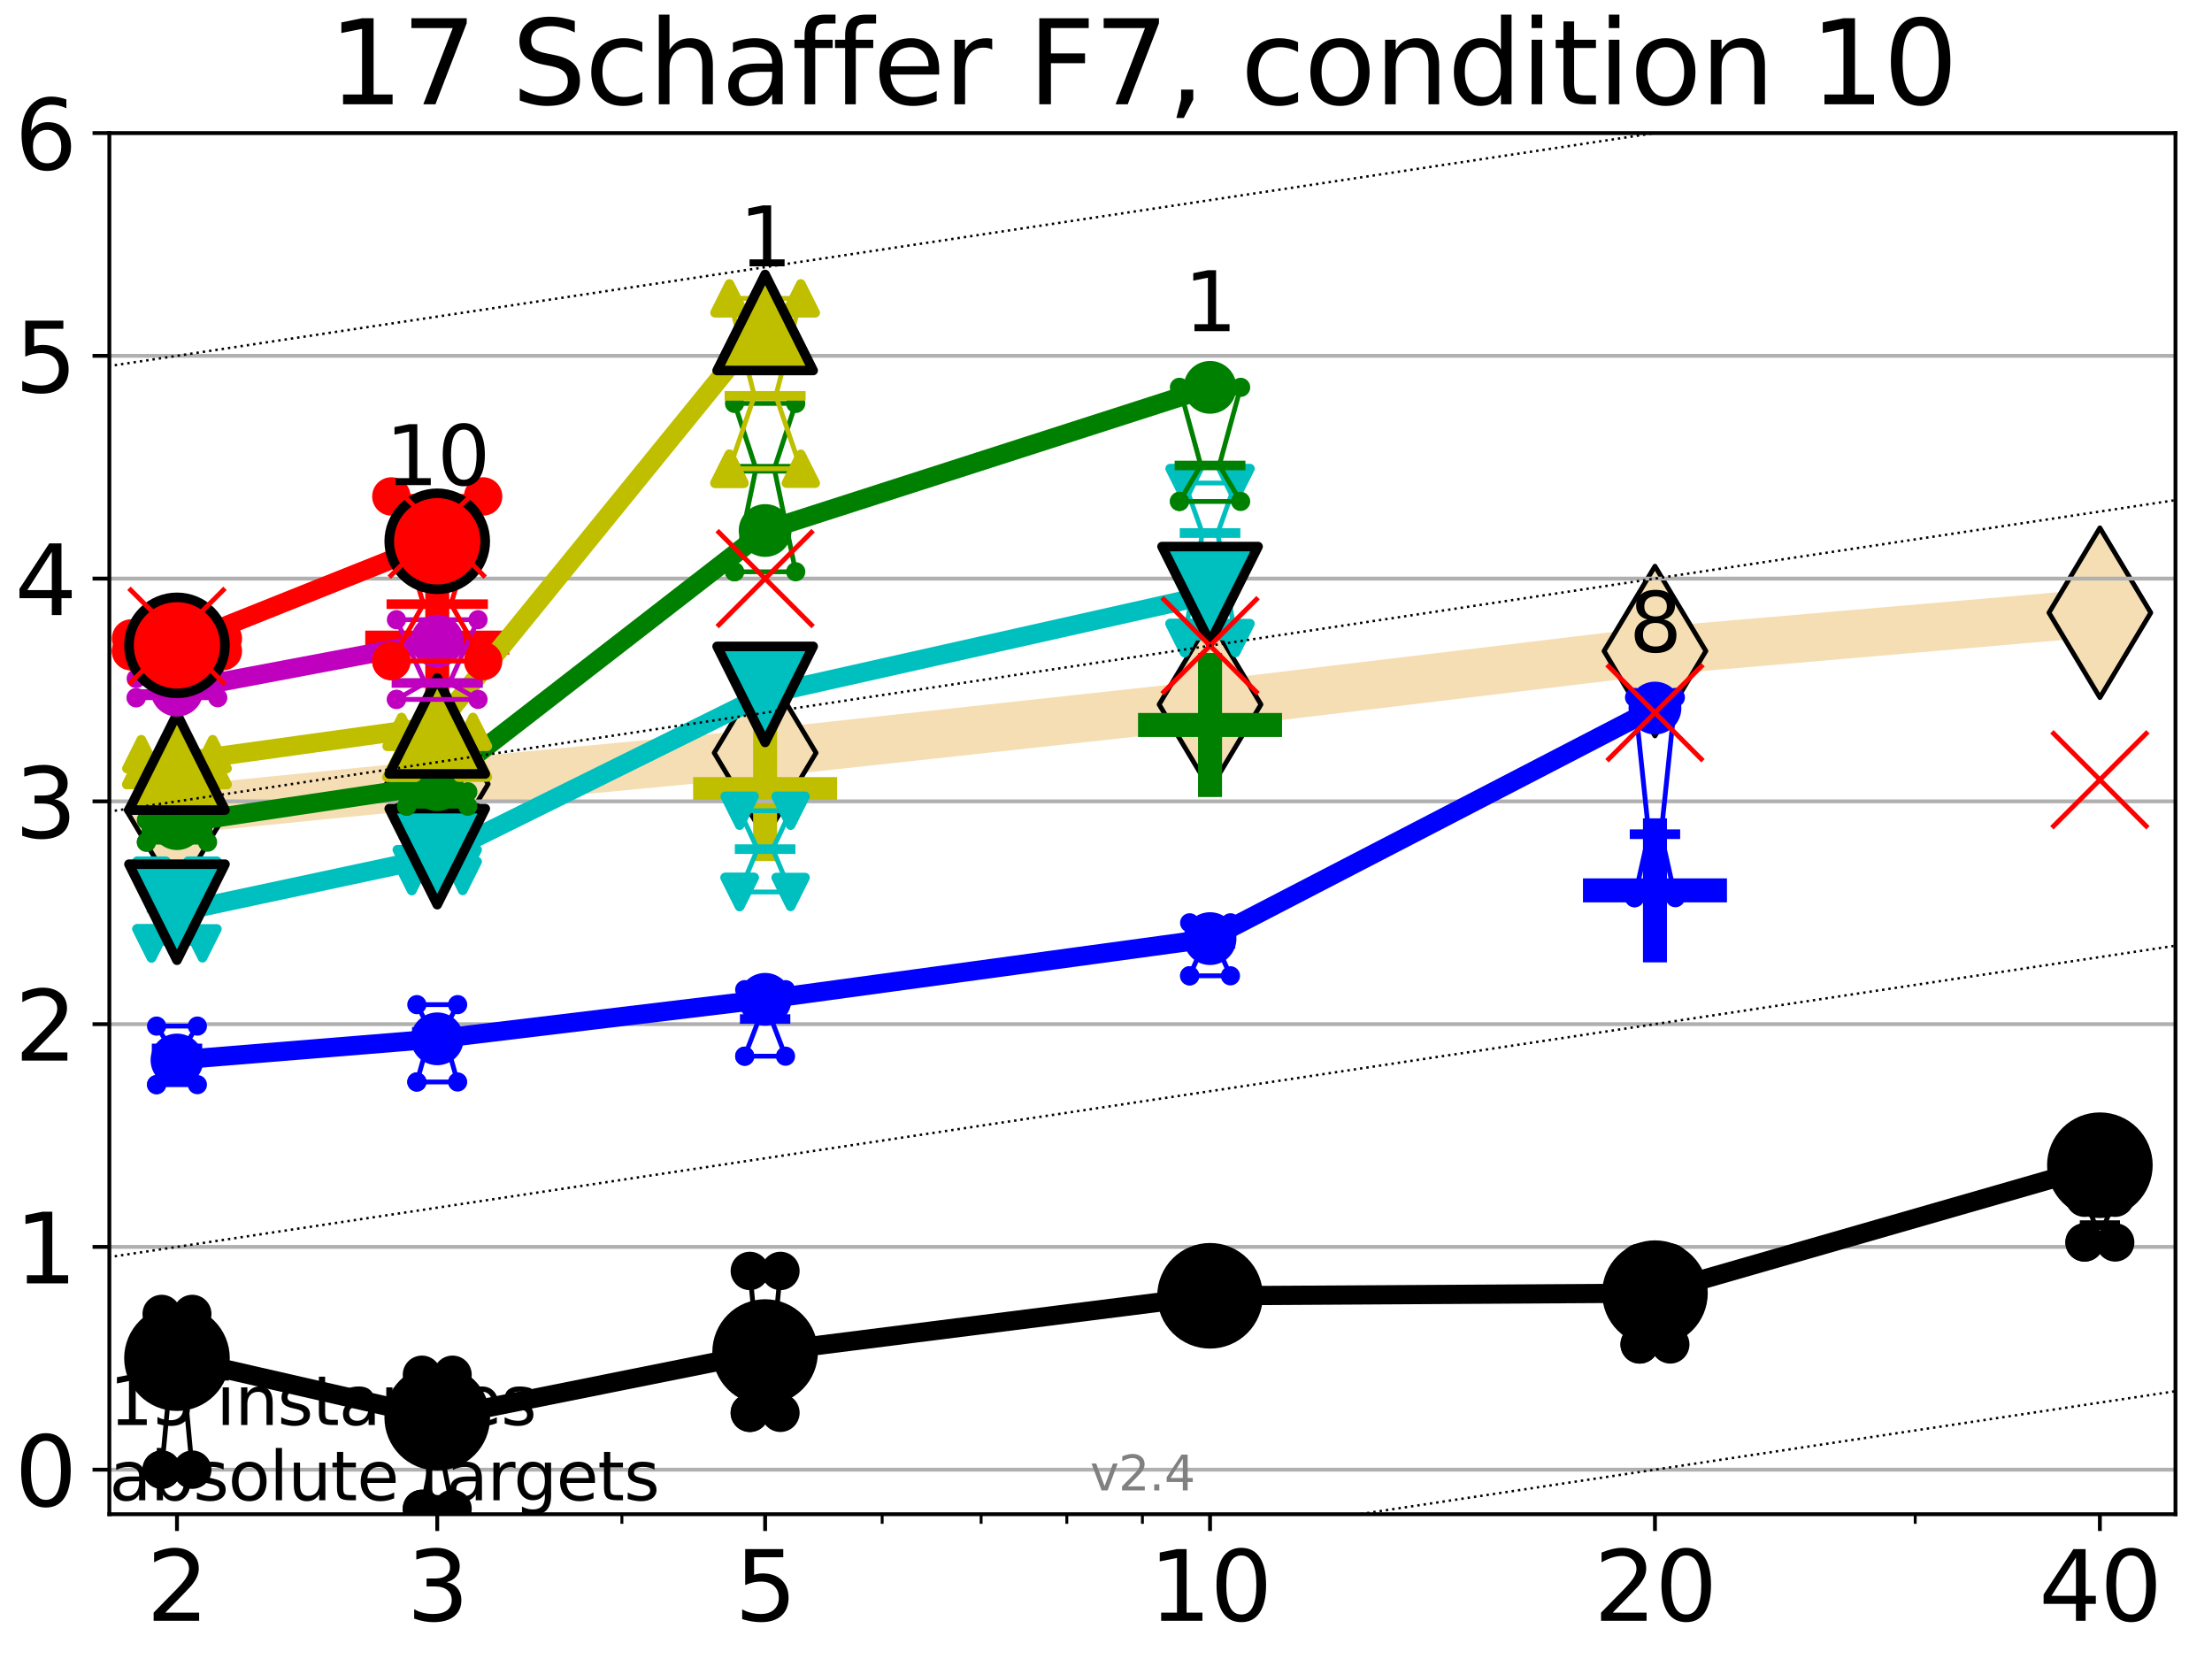 <?xml version="1.0" encoding="utf-8" standalone="no"?>
<!DOCTYPE svg PUBLIC "-//W3C//DTD SVG 1.1//EN"
  "http://www.w3.org/Graphics/SVG/1.1/DTD/svg11.dtd">
<svg height="345.6pt" version="1.1" viewBox="0 0 460.8 345.6" width="460.8pt" xmlns="http://www.w3.org/2000/svg" xmlns:xlink="http://www.w3.org/1999/xlink">
 <defs>
  <style type="text/css">*{stroke-linecap:butt;stroke-linejoin:round;}</style>
 </defs>
 <g id="figure_1">
  <g id="patch_1">
   <path d="M 0 345.6 
L 460.8 345.6 
L 460.8 0 
L 0 0 
z
" style="fill:#ffffff;"/>
  </g>
  <g id="axes_1">
   <g id="patch_2">
    <path d="M 22.78 315.44 
L 453.192 315.44 
L 453.192 27.72 
L 22.78 27.72 
z
" style="fill:#ffffff;"/>
   </g>
   <g id="line2d_1">
    <path clip-path="url(#p0918ad460c)" d="M 36.868 168.719 
L 91.085 163.321 
L 159.39 156.834 
L 252.074 146.751 
L 344.758 135.626 
L 437.443 127.641 
" style="fill:none;stroke:#f5deb3;stroke-linecap:square;stroke-width:10;"/>
    <defs>
     <path d="M 0 17.678 
L 10.607 0 
L 0 -17.678 
L -10.607 0 
z
" id="m83812dbf9a" style="stroke:#000000;stroke-linejoin:miter;"/>
    </defs>
    <g clip-path="url(#p0918ad460c)">
     <use style="fill:#f5deb3;stroke:#000000;stroke-linejoin:miter;" x="36.868" xlink:href="#m83812dbf9a" y="168.719"/>
     <use style="fill:#f5deb3;stroke:#000000;stroke-linejoin:miter;" x="91.085" xlink:href="#m83812dbf9a" y="163.321"/>
     <use style="fill:#f5deb3;stroke:#000000;stroke-linejoin:miter;" x="159.39" xlink:href="#m83812dbf9a" y="156.834"/>
     <use style="fill:#f5deb3;stroke:#000000;stroke-linejoin:miter;" x="252.074" xlink:href="#m83812dbf9a" y="146.751"/>
     <use style="fill:#f5deb3;stroke:#000000;stroke-linejoin:miter;" x="344.758" xlink:href="#m83812dbf9a" y="135.626"/>
     <use style="fill:#f5deb3;stroke:#000000;stroke-linejoin:miter;" x="437.443" xlink:href="#m83812dbf9a" y="127.641"/>
    </g>
   </g>
   <g id="line2d_2">
    <defs>
     <path d="M -15 0 
L 15 0 
M 0 15 
L 0 -15 
" id="mc039354bdb" style="stroke:#0000ff;stroke-width:5;"/>
    </defs>
    <g clip-path="url(#p0918ad460c)">
     <use style="fill:#0000ff;stroke:#0000ff;stroke-width:5;" x="344.758" xlink:href="#mc039354bdb" y="185.476"/>
    </g>
   </g>
   <g id="line2d_3">
    <defs>
     <path d="M -15 0 
L 15 0 
M 0 15 
L 0 -15 
" id="m6f7a9c9a45" style="stroke:#bfbf00;stroke-width:5;"/>
    </defs>
    <g clip-path="url(#p0918ad460c)">
     <use style="fill:#bfbf00;stroke:#bfbf00;stroke-width:5;" x="159.39" xlink:href="#m6f7a9c9a45" y="164.38"/>
    </g>
   </g>
   <g id="line2d_4">
    <defs>
     <path d="M -15 0 
L 15 0 
M 0 15 
L 0 -15 
" id="md66469cfe1" style="stroke:#008000;stroke-width:5;"/>
    </defs>
    <g clip-path="url(#p0918ad460c)">
     <use style="fill:#008000;stroke:#008000;stroke-width:5;" x="252.074" xlink:href="#md66469cfe1" y="151.03"/>
    </g>
   </g>
   <g id="line2d_5">
    <defs>
     <path d="M -15 0 
L 15 0 
M 0 15 
L 0 -15 
" id="m605fbf6ea3" style="stroke:#ff0000;stroke-width:5;"/>
    </defs>
    <g clip-path="url(#p0918ad460c)">
     <use style="fill:#ff0000;stroke:#ff0000;stroke-width:5;" x="91.085" xlink:href="#m605fbf6ea3" y="133.874"/>
    </g>
   </g>
   <g id="matplotlib.axis_1">
    <g id="xtick_1">
     <g id="line2d_6">
      <defs>
       <path d="M 0 0 
L 0 3.5 
" id="mf564680818" style="stroke:#000000;stroke-width:0.8;"/>
      </defs>
      <g>
       <use style="stroke:#000000;stroke-width:0.8;" x="36.868" xlink:href="#mf564680818" y="315.44"/>
      </g>
     </g>
     <g id="text_1">
      <!-- 2 -->
      <g transform="translate(30.506 337.637)scale(0.2 -0.2)">
       <defs>
        <path d="M 1228 531 
L 3431 531 
L 3431 0 
L 469 0 
L 469 531 
Q 828 903 1448 1529 
Q 2069 2156 2228 2338 
Q 2531 2678 2651 2914 
Q 2772 3150 2772 3378 
Q 2772 3750 2511 3984 
Q 2250 4219 1831 4219 
Q 1534 4219 1204 4116 
Q 875 4013 500 3803 
L 500 4441 
Q 881 4594 1212 4672 
Q 1544 4750 1819 4750 
Q 2544 4750 2975 4387 
Q 3406 4025 3406 3419 
Q 3406 3131 3298 2873 
Q 3191 2616 2906 2266 
Q 2828 2175 2409 1742 
Q 1991 1309 1228 531 
z
" id="DejaVuSans-32" transform="scale(0.016)"/>
       </defs>
       <use xlink:href="#DejaVuSans-32"/>
      </g>
     </g>
    </g>
    <g id="xtick_2">
     <g id="line2d_7">
      <g>
       <use style="stroke:#000000;stroke-width:0.8;" x="91.085" xlink:href="#mf564680818" y="315.44"/>
      </g>
     </g>
     <g id="text_2">
      <!-- 3 -->
      <g transform="translate(84.723 337.637)scale(0.2 -0.2)">
       <defs>
        <path d="M 2597 2516 
Q 3050 2419 3304 2112 
Q 3559 1806 3559 1356 
Q 3559 666 3084 287 
Q 2609 -91 1734 -91 
Q 1441 -91 1130 -33 
Q 819 25 488 141 
L 488 750 
Q 750 597 1062 519 
Q 1375 441 1716 441 
Q 2309 441 2620 675 
Q 2931 909 2931 1356 
Q 2931 1769 2642 2001 
Q 2353 2234 1838 2234 
L 1294 2234 
L 1294 2753 
L 1863 2753 
Q 2328 2753 2575 2939 
Q 2822 3125 2822 3475 
Q 2822 3834 2567 4026 
Q 2313 4219 1838 4219 
Q 1578 4219 1281 4162 
Q 984 4106 628 3988 
L 628 4550 
Q 988 4650 1302 4700 
Q 1616 4750 1894 4750 
Q 2613 4750 3031 4423 
Q 3450 4097 3450 3541 
Q 3450 3153 3228 2886 
Q 3006 2619 2597 2516 
z
" id="DejaVuSans-33" transform="scale(0.016)"/>
       </defs>
       <use xlink:href="#DejaVuSans-33"/>
      </g>
     </g>
    </g>
    <g id="xtick_3">
     <g id="line2d_8">
      <g>
       <use style="stroke:#000000;stroke-width:0.8;" x="159.39" xlink:href="#mf564680818" y="315.44"/>
      </g>
     </g>
     <g id="text_3">
      <!-- 5 -->
      <g transform="translate(153.028 337.637)scale(0.2 -0.2)">
       <defs>
        <path d="M 691 4666 
L 3169 4666 
L 3169 4134 
L 1269 4134 
L 1269 2991 
Q 1406 3038 1543 3061 
Q 1681 3084 1819 3084 
Q 2600 3084 3056 2656 
Q 3513 2228 3513 1497 
Q 3513 744 3044 326 
Q 2575 -91 1722 -91 
Q 1428 -91 1123 -41 
Q 819 9 494 109 
L 494 744 
Q 775 591 1075 516 
Q 1375 441 1709 441 
Q 2250 441 2565 725 
Q 2881 1009 2881 1497 
Q 2881 1984 2565 2268 
Q 2250 2553 1709 2553 
Q 1456 2553 1204 2497 
Q 953 2441 691 2322 
L 691 4666 
z
" id="DejaVuSans-35" transform="scale(0.016)"/>
       </defs>
       <use xlink:href="#DejaVuSans-35"/>
      </g>
     </g>
    </g>
    <g id="xtick_4">
     <g id="line2d_9">
      <g>
       <use style="stroke:#000000;stroke-width:0.8;" x="252.074" xlink:href="#mf564680818" y="315.44"/>
      </g>
     </g>
     <g id="text_4">
      <!-- 10 -->
      <g transform="translate(239.349 337.637)scale(0.2 -0.2)">
       <defs>
        <path d="M 794 531 
L 1825 531 
L 1825 4091 
L 703 3866 
L 703 4441 
L 1819 4666 
L 2450 4666 
L 2450 531 
L 3481 531 
L 3481 0 
L 794 0 
L 794 531 
z
" id="DejaVuSans-31" transform="scale(0.016)"/>
        <path d="M 2034 4250 
Q 1547 4250 1301 3770 
Q 1056 3291 1056 2328 
Q 1056 1369 1301 889 
Q 1547 409 2034 409 
Q 2525 409 2770 889 
Q 3016 1369 3016 2328 
Q 3016 3291 2770 3770 
Q 2525 4250 2034 4250 
z
M 2034 4750 
Q 2819 4750 3233 4129 
Q 3647 3509 3647 2328 
Q 3647 1150 3233 529 
Q 2819 -91 2034 -91 
Q 1250 -91 836 529 
Q 422 1150 422 2328 
Q 422 3509 836 4129 
Q 1250 4750 2034 4750 
z
" id="DejaVuSans-30" transform="scale(0.016)"/>
       </defs>
       <use xlink:href="#DejaVuSans-31"/>
       <use x="63.623" xlink:href="#DejaVuSans-30"/>
      </g>
     </g>
    </g>
    <g id="xtick_5">
     <g id="line2d_10">
      <g>
       <use style="stroke:#000000;stroke-width:0.8;" x="344.758" xlink:href="#mf564680818" y="315.44"/>
      </g>
     </g>
     <g id="text_5">
      <!-- 20 -->
      <g transform="translate(332.033 337.637)scale(0.2 -0.2)">
       <use xlink:href="#DejaVuSans-32"/>
       <use x="63.623" xlink:href="#DejaVuSans-30"/>
      </g>
     </g>
    </g>
    <g id="xtick_6">
     <g id="line2d_11">
      <g>
       <use style="stroke:#000000;stroke-width:0.8;" x="437.443" xlink:href="#mf564680818" y="315.44"/>
      </g>
     </g>
     <g id="text_6">
      <!-- 40 -->
      <g transform="translate(424.718 337.637)scale(0.2 -0.2)">
       <defs>
        <path d="M 2419 4116 
L 825 1625 
L 2419 1625 
L 2419 4116 
z
M 2253 4666 
L 3047 4666 
L 3047 1625 
L 3713 1625 
L 3713 1100 
L 3047 1100 
L 3047 0 
L 2419 0 
L 2419 1100 
L 313 1100 
L 313 1709 
L 2253 4666 
z
" id="DejaVuSans-34" transform="scale(0.016)"/>
       </defs>
       <use xlink:href="#DejaVuSans-34"/>
       <use x="63.623" xlink:href="#DejaVuSans-30"/>
      </g>
     </g>
    </g>
    <g id="xtick_7">
     <g id="line2d_12">
      <defs>
       <path d="M 0 0 
L 0 2 
" id="mc8ab10ecb5" style="stroke:#000000;stroke-width:0.6;"/>
      </defs>
      <g>
       <use style="stroke:#000000;stroke-width:0.6;" x="129.552" xlink:href="#mc8ab10ecb5" y="315.44"/>
      </g>
     </g>
    </g>
    <g id="xtick_8">
     <g id="line2d_13">
      <g>
       <use style="stroke:#000000;stroke-width:0.6;" x="183.769" xlink:href="#mc8ab10ecb5" y="315.44"/>
      </g>
     </g>
    </g>
    <g id="xtick_9">
     <g id="line2d_14">
      <g>
       <use style="stroke:#000000;stroke-width:0.6;" x="204.381" xlink:href="#mc8ab10ecb5" y="315.44"/>
      </g>
     </g>
    </g>
    <g id="xtick_10">
     <g id="line2d_15">
      <g>
       <use style="stroke:#000000;stroke-width:0.6;" x="222.237" xlink:href="#mc8ab10ecb5" y="315.44"/>
      </g>
     </g>
    </g>
    <g id="xtick_11">
     <g id="line2d_16">
      <g>
       <use style="stroke:#000000;stroke-width:0.6;" x="237.986" xlink:href="#mc8ab10ecb5" y="315.44"/>
      </g>
     </g>
    </g>
    <g id="xtick_12">
     <g id="line2d_17">
      <g>
       <use style="stroke:#000000;stroke-width:0.6;" x="398.975" xlink:href="#mc8ab10ecb5" y="315.44"/>
      </g>
     </g>
    </g>
   </g>
   <g id="matplotlib.axis_2">
    <g id="ytick_1">
     <g id="line2d_18">
      <path clip-path="url(#p0918ad460c)" d="M 22.78 306.159 
L 453.192 306.159 
" style="fill:none;stroke:#b0b0b0;stroke-linecap:square;stroke-width:0.8;"/>
     </g>
     <g id="line2d_19">
      <defs>
       <path d="M 0 0 
L -3.5 0 
" id="m340a26ee79" style="stroke:#000000;stroke-width:0.8;"/>
      </defs>
      <g>
       <use style="stroke:#000000;stroke-width:0.8;" x="22.78" xlink:href="#m340a26ee79" y="306.159"/>
      </g>
     </g>
     <g id="text_7">
      <!-- 0 -->
      <g transform="translate(3.055 313.757)scale(0.2 -0.2)">
       <use xlink:href="#DejaVuSans-30"/>
      </g>
     </g>
    </g>
    <g id="ytick_2">
     <g id="line2d_20">
      <path clip-path="url(#p0918ad460c)" d="M 22.78 259.752 
L 453.192 259.752 
" style="fill:none;stroke:#b0b0b0;stroke-linecap:square;stroke-width:0.8;"/>
     </g>
     <g id="line2d_21">
      <g>
       <use style="stroke:#000000;stroke-width:0.8;" x="22.78" xlink:href="#m340a26ee79" y="259.752"/>
      </g>
     </g>
     <g id="text_8">
      <!-- 1 -->
      <g transform="translate(3.055 267.351)scale(0.2 -0.2)">
       <use xlink:href="#DejaVuSans-31"/>
      </g>
     </g>
    </g>
    <g id="ytick_3">
     <g id="line2d_22">
      <path clip-path="url(#p0918ad460c)" d="M 22.78 213.346 
L 453.192 213.346 
" style="fill:none;stroke:#b0b0b0;stroke-linecap:square;stroke-width:0.8;"/>
     </g>
     <g id="line2d_23">
      <g>
       <use style="stroke:#000000;stroke-width:0.8;" x="22.78" xlink:href="#m340a26ee79" y="213.346"/>
      </g>
     </g>
     <g id="text_9">
      <!-- 2 -->
      <g transform="translate(3.055 220.944)scale(0.2 -0.2)">
       <use xlink:href="#DejaVuSans-32"/>
      </g>
     </g>
    </g>
    <g id="ytick_4">
     <g id="line2d_24">
      <path clip-path="url(#p0918ad460c)" d="M 22.78 166.939 
L 453.192 166.939 
" style="fill:none;stroke:#b0b0b0;stroke-linecap:square;stroke-width:0.8;"/>
     </g>
     <g id="line2d_25">
      <g>
       <use style="stroke:#000000;stroke-width:0.8;" x="22.78" xlink:href="#m340a26ee79" y="166.939"/>
      </g>
     </g>
     <g id="text_10">
      <!-- 3 -->
      <g transform="translate(3.055 174.538)scale(0.2 -0.2)">
       <use xlink:href="#DejaVuSans-33"/>
      </g>
     </g>
    </g>
    <g id="ytick_5">
     <g id="line2d_26">
      <path clip-path="url(#p0918ad460c)" d="M 22.78 120.533 
L 453.192 120.533 
" style="fill:none;stroke:#b0b0b0;stroke-linecap:square;stroke-width:0.8;"/>
     </g>
     <g id="line2d_27">
      <g>
       <use style="stroke:#000000;stroke-width:0.8;" x="22.78" xlink:href="#m340a26ee79" y="120.533"/>
      </g>
     </g>
     <g id="text_11">
      <!-- 4 -->
      <g transform="translate(3.055 128.131)scale(0.2 -0.2)">
       <use xlink:href="#DejaVuSans-34"/>
      </g>
     </g>
    </g>
    <g id="ytick_6">
     <g id="line2d_28">
      <path clip-path="url(#p0918ad460c)" d="M 22.78 74.126 
L 453.192 74.126 
" style="fill:none;stroke:#b0b0b0;stroke-linecap:square;stroke-width:0.8;"/>
     </g>
     <g id="line2d_29">
      <g>
       <use style="stroke:#000000;stroke-width:0.8;" x="22.78" xlink:href="#m340a26ee79" y="74.126"/>
      </g>
     </g>
     <g id="text_12">
      <!-- 5 -->
      <g transform="translate(3.055 81.725)scale(0.2 -0.2)">
       <use xlink:href="#DejaVuSans-35"/>
      </g>
     </g>
    </g>
    <g id="ytick_7">
     <g id="line2d_30">
      <path clip-path="url(#p0918ad460c)" d="M 22.78 27.72 
L 453.192 27.72 
" style="fill:none;stroke:#b0b0b0;stroke-linecap:square;stroke-width:0.8;"/>
     </g>
     <g id="line2d_31">
      <g>
       <use style="stroke:#000000;stroke-width:0.8;" x="22.78" xlink:href="#m340a26ee79" y="27.72"/>
      </g>
     </g>
     <g id="text_13">
      <!-- 6 -->
      <g transform="translate(3.055 35.318)scale(0.2 -0.2)">
       <defs>
        <path d="M 2113 2584 
Q 1688 2584 1439 2293 
Q 1191 2003 1191 1497 
Q 1191 994 1439 701 
Q 1688 409 2113 409 
Q 2538 409 2786 701 
Q 3034 994 3034 1497 
Q 3034 2003 2786 2293 
Q 2538 2584 2113 2584 
z
M 3366 4563 
L 3366 3988 
Q 3128 4100 2886 4159 
Q 2644 4219 2406 4219 
Q 1781 4219 1451 3797 
Q 1122 3375 1075 2522 
Q 1259 2794 1537 2939 
Q 1816 3084 2150 3084 
Q 2853 3084 3261 2657 
Q 3669 2231 3669 1497 
Q 3669 778 3244 343 
Q 2819 -91 2113 -91 
Q 1303 -91 875 529 
Q 447 1150 447 2328 
Q 447 3434 972 4092 
Q 1497 4750 2381 4750 
Q 2619 4750 2861 4703 
Q 3103 4656 3366 4563 
z
" id="DejaVuSans-36" transform="scale(0.016)"/>
       </defs>
       <use xlink:href="#DejaVuSans-36"/>
      </g>
     </g>
    </g>
   </g>
   <g id="line2d_32">
    <path clip-path="url(#p0918ad460c)" d="M 33.682 306.159 
L 35.912 282.404 
L 33.682 273.722 
L 40.054 273.722 
L 37.824 282.404 
L 40.054 306.159 
L 33.682 306.159 
" style="fill:none;stroke:#000000;stroke-linecap:square;"/>
   </g>
   <g id="line2d_33">
    <path clip-path="url(#p0918ad460c)" d="M 33.682 306.159 
L 40.054 306.159 
L 40.054 273.722 
L 33.682 273.722 
L 33.682 306.159 
" style="fill:none;"/>
    <defs>
     <path d="M 0 3 
C 0.796 3 1.559 2.684 2.121 2.121 
C 2.684 1.559 3 0.796 3 0 
C 3 -0.796 2.684 -1.559 2.121 -2.121 
C 1.559 -2.684 0.796 -3 0 -3 
C -0.796 -3 -1.559 -2.684 -2.121 -2.121 
C -2.684 -1.559 -3 -0.796 -3 0 
C -3 0.796 -2.684 1.559 -2.121 2.121 
C -1.559 2.684 -0.796 3 0 3 
z
" id="m7b1728c2de" style="stroke:#000000;stroke-width:2;"/>
    </defs>
    <g clip-path="url(#p0918ad460c)">
     <use style="stroke:#000000;stroke-width:2;" x="33.682" xlink:href="#m7b1728c2de" y="306.159"/>
     <use style="stroke:#000000;stroke-width:2;" x="40.054" xlink:href="#m7b1728c2de" y="306.159"/>
     <use style="stroke:#000000;stroke-width:2;" x="40.054" xlink:href="#m7b1728c2de" y="273.722"/>
     <use style="stroke:#000000;stroke-width:2;" x="33.682" xlink:href="#m7b1728c2de" y="273.722"/>
     <use style="stroke:#000000;stroke-width:2;" x="33.682" xlink:href="#m7b1728c2de" y="306.159"/>
    </g>
   </g>
   <g id="line2d_34">
    <path clip-path="url(#p0918ad460c)" d="M 33.682 282.404 
L 40.054 282.404 
" style="fill:none;stroke:#000000;stroke-linecap:square;stroke-width:2;"/>
   </g>
   <g id="line2d_35">
    <path clip-path="url(#p0918ad460c)" d="M 87.899 314.33 
L 90.129 303.052 
L 87.899 286.391 
L 94.271 286.391 
L 92.041 303.052 
L 94.271 314.33 
L 87.899 314.33 
" style="fill:none;stroke:#000000;stroke-linecap:square;"/>
   </g>
   <g id="line2d_36">
    <path clip-path="url(#p0918ad460c)" d="M 87.899 314.33 
L 94.271 314.33 
L 94.271 286.391 
L 87.899 286.391 
L 87.899 314.33 
" style="fill:none;"/>
    <g clip-path="url(#p0918ad460c)">
     <use style="stroke:#000000;stroke-width:2;" x="87.899" xlink:href="#m7b1728c2de" y="314.33"/>
     <use style="stroke:#000000;stroke-width:2;" x="94.271" xlink:href="#m7b1728c2de" y="314.33"/>
     <use style="stroke:#000000;stroke-width:2;" x="94.271" xlink:href="#m7b1728c2de" y="286.391"/>
     <use style="stroke:#000000;stroke-width:2;" x="87.899" xlink:href="#m7b1728c2de" y="286.391"/>
     <use style="stroke:#000000;stroke-width:2;" x="87.899" xlink:href="#m7b1728c2de" y="314.33"/>
    </g>
   </g>
   <g id="line2d_37">
    <path clip-path="url(#p0918ad460c)" d="M 87.899 303.052 
L 94.271 303.052 
" style="fill:none;stroke:#000000;stroke-linecap:square;stroke-width:2;"/>
   </g>
   <g id="line2d_38">
    <path clip-path="url(#p0918ad460c)" d="M 156.204 294.312 
L 158.434 288.514 
L 156.204 264.76 
L 162.576 264.76 
L 160.346 288.514 
L 162.576 294.312 
L 156.204 294.312 
" style="fill:none;stroke:#000000;stroke-linecap:square;"/>
   </g>
   <g id="line2d_39">
    <path clip-path="url(#p0918ad460c)" d="M 156.204 294.312 
L 162.576 294.312 
L 162.576 264.76 
L 156.204 264.76 
L 156.204 294.312 
" style="fill:none;"/>
    <g clip-path="url(#p0918ad460c)">
     <use style="stroke:#000000;stroke-width:2;" x="156.204" xlink:href="#m7b1728c2de" y="294.312"/>
     <use style="stroke:#000000;stroke-width:2;" x="162.576" xlink:href="#m7b1728c2de" y="294.312"/>
     <use style="stroke:#000000;stroke-width:2;" x="162.576" xlink:href="#m7b1728c2de" y="264.76"/>
     <use style="stroke:#000000;stroke-width:2;" x="156.204" xlink:href="#m7b1728c2de" y="264.76"/>
     <use style="stroke:#000000;stroke-width:2;" x="156.204" xlink:href="#m7b1728c2de" y="294.312"/>
    </g>
   </g>
   <g id="line2d_40">
    <path clip-path="url(#p0918ad460c)" d="M 156.204 288.514 
L 162.576 288.514 
" style="fill:none;stroke:#000000;stroke-linecap:square;stroke-width:2;"/>
   </g>
   <g id="line2d_41">
    <path clip-path="url(#p0918ad460c)" d="M 248.888 274.129 
L 251.118 270.386 
L 248.888 266.655 
L 255.26 266.655 
L 253.03 270.386 
L 255.26 274.129 
L 248.888 274.129 
" style="fill:none;stroke:#000000;stroke-linecap:square;"/>
   </g>
   <g id="line2d_42">
    <path clip-path="url(#p0918ad460c)" d="M 248.888 274.129 
L 255.26 274.129 
L 255.26 266.655 
L 248.888 266.655 
L 248.888 274.129 
" style="fill:none;"/>
    <g clip-path="url(#p0918ad460c)">
     <use style="stroke:#000000;stroke-width:2;" x="248.888" xlink:href="#m7b1728c2de" y="274.129"/>
     <use style="stroke:#000000;stroke-width:2;" x="255.26" xlink:href="#m7b1728c2de" y="274.129"/>
     <use style="stroke:#000000;stroke-width:2;" x="255.26" xlink:href="#m7b1728c2de" y="266.655"/>
     <use style="stroke:#000000;stroke-width:2;" x="248.888" xlink:href="#m7b1728c2de" y="266.655"/>
     <use style="stroke:#000000;stroke-width:2;" x="248.888" xlink:href="#m7b1728c2de" y="274.129"/>
    </g>
   </g>
   <g id="line2d_43">
    <path clip-path="url(#p0918ad460c)" d="M 248.888 270.386 
L 255.26 270.386 
" style="fill:none;stroke:#000000;stroke-linecap:square;stroke-width:2;"/>
   </g>
   <g id="line2d_44">
    <path clip-path="url(#p0918ad460c)" d="M 341.572 280.065 
L 343.803 268.203 
L 341.572 263.028 
L 347.945 263.028 
L 345.714 268.203 
L 347.945 280.065 
L 341.572 280.065 
" style="fill:none;stroke:#000000;stroke-linecap:square;"/>
   </g>
   <g id="line2d_45">
    <path clip-path="url(#p0918ad460c)" d="M 341.572 280.065 
L 347.945 280.065 
L 347.945 263.028 
L 341.572 263.028 
L 341.572 280.065 
" style="fill:none;"/>
    <g clip-path="url(#p0918ad460c)">
     <use style="stroke:#000000;stroke-width:2;" x="341.572" xlink:href="#m7b1728c2de" y="280.065"/>
     <use style="stroke:#000000;stroke-width:2;" x="347.945" xlink:href="#m7b1728c2de" y="280.065"/>
     <use style="stroke:#000000;stroke-width:2;" x="347.945" xlink:href="#m7b1728c2de" y="263.028"/>
     <use style="stroke:#000000;stroke-width:2;" x="341.572" xlink:href="#m7b1728c2de" y="263.028"/>
     <use style="stroke:#000000;stroke-width:2;" x="341.572" xlink:href="#m7b1728c2de" y="280.065"/>
    </g>
   </g>
   <g id="line2d_46">
    <path clip-path="url(#p0918ad460c)" d="M 341.572 268.203 
L 347.945 268.203 
" style="fill:none;stroke:#000000;stroke-linecap:square;stroke-width:2;"/>
   </g>
   <g id="line2d_47">
    <path clip-path="url(#p0918ad460c)" d="M 434.257 258.817 
L 436.487 255.215 
L 434.257 249.507 
L 440.629 249.507 
L 438.398 255.215 
L 440.629 258.817 
L 434.257 258.817 
" style="fill:none;stroke:#000000;stroke-linecap:square;"/>
   </g>
   <g id="line2d_48">
    <path clip-path="url(#p0918ad460c)" d="M 434.257 258.817 
L 440.629 258.817 
L 440.629 249.507 
L 434.257 249.507 
L 434.257 258.817 
" style="fill:none;"/>
    <g clip-path="url(#p0918ad460c)">
     <use style="stroke:#000000;stroke-width:2;" x="434.257" xlink:href="#m7b1728c2de" y="258.817"/>
     <use style="stroke:#000000;stroke-width:2;" x="440.629" xlink:href="#m7b1728c2de" y="258.817"/>
     <use style="stroke:#000000;stroke-width:2;" x="440.629" xlink:href="#m7b1728c2de" y="249.507"/>
     <use style="stroke:#000000;stroke-width:2;" x="434.257" xlink:href="#m7b1728c2de" y="249.507"/>
     <use style="stroke:#000000;stroke-width:2;" x="434.257" xlink:href="#m7b1728c2de" y="258.817"/>
    </g>
   </g>
   <g id="line2d_49">
    <path clip-path="url(#p0918ad460c)" d="M 434.257 255.215 
L 440.629 255.215 
" style="fill:none;stroke:#000000;stroke-linecap:square;stroke-width:2;"/>
   </g>
   <g id="line2d_50">
    <path clip-path="url(#p0918ad460c)" d="M 36.868 282.928 
L 91.085 295.333 
" style="fill:none;stroke:#000000;stroke-linecap:square;stroke-width:4;"/>
   </g>
   <g id="line2d_51">
    <path clip-path="url(#p0918ad460c)" d="M 91.085 295.333 
L 159.39 281.653 
" style="fill:none;stroke:#000000;stroke-linecap:square;stroke-width:4;"/>
   </g>
   <g id="line2d_52">
    <path clip-path="url(#p0918ad460c)" d="M 159.39 281.653 
L 252.074 269.936 
" style="fill:none;stroke:#000000;stroke-linecap:square;stroke-width:4;"/>
   </g>
   <g id="line2d_53">
    <path clip-path="url(#p0918ad460c)" d="M 252.074 269.936 
L 344.758 269.387 
" style="fill:none;stroke:#000000;stroke-linecap:square;stroke-width:4;"/>
   </g>
   <g id="line2d_54">
    <path clip-path="url(#p0918ad460c)" d="M 344.758 269.387 
L 437.443 242.735 
" style="fill:none;stroke:#000000;stroke-linecap:square;stroke-width:4;"/>
   </g>
   <g id="line2d_55">
    <path clip-path="url(#p0918ad460c)" d="M 36.868 282.928 
L 91.085 295.333 
L 159.39 281.653 
L 252.074 269.936 
L 344.758 269.387 
L 437.443 242.735 
" style="fill:none;"/>
    <defs>
     <path d="M 0 10 
C 2.652 10 5.196 8.946 7.071 7.071 
C 8.946 5.196 10 2.652 10 0 
C 10 -2.652 8.946 -5.196 7.071 -7.071 
C 5.196 -8.946 2.652 -10 0 -10 
C -2.652 -10 -5.196 -8.946 -7.071 -7.071 
C -8.946 -5.196 -10 -2.652 -10 0 
C -10 2.652 -8.946 5.196 -7.071 7.071 
C -5.196 8.946 -2.652 10 0 10 
z
" id="m1cb8322da9" style="stroke:#000000;stroke-width:2;"/>
    </defs>
    <g clip-path="url(#p0918ad460c)">
     <use style="stroke:#000000;stroke-width:2;" x="36.868" xlink:href="#m1cb8322da9" y="282.928"/>
     <use style="stroke:#000000;stroke-width:2;" x="91.085" xlink:href="#m1cb8322da9" y="295.333"/>
     <use style="stroke:#000000;stroke-width:2;" x="159.39" xlink:href="#m1cb8322da9" y="281.653"/>
     <use style="stroke:#000000;stroke-width:2;" x="252.074" xlink:href="#m1cb8322da9" y="269.936"/>
     <use style="stroke:#000000;stroke-width:2;" x="344.758" xlink:href="#m1cb8322da9" y="269.387"/>
     <use style="stroke:#000000;stroke-width:2;" x="437.443" xlink:href="#m1cb8322da9" y="242.735"/>
    </g>
   </g>
   <g id="line2d_56">
    <path clip-path="url(#p0918ad460c)" d="M 32.62 225.952 
L 35.594 218.418 
L 32.62 213.753 
L 41.116 213.753 
L 38.143 218.418 
L 41.116 225.952 
L 32.62 225.952 
" style="fill:none;stroke:#0000ff;stroke-linecap:square;"/>
   </g>
   <g id="line2d_57">
    <path clip-path="url(#p0918ad460c)" d="M 32.62 225.952 
L 41.116 225.952 
L 41.116 213.753 
L 32.62 213.753 
L 32.62 225.952 
" style="fill:none;"/>
    <defs>
     <path d="M 0 1.5 
C 0.398 1.5 0.779 1.342 1.061 1.061 
C 1.342 0.779 1.5 0.398 1.5 0 
C 1.5 -0.398 1.342 -0.779 1.061 -1.061 
C 0.779 -1.342 0.398 -1.5 0 -1.5 
C -0.398 -1.5 -0.779 -1.342 -1.061 -1.061 
C -1.342 -0.779 -1.5 -0.398 -1.5 0 
C -1.5 0.398 -1.342 0.779 -1.061 1.061 
C -0.779 1.342 -0.398 1.5 0 1.5 
z
" id="m2970cf01c1" style="stroke:#0000ff;"/>
    </defs>
    <g clip-path="url(#p0918ad460c)">
     <use style="fill:#0000ff;stroke:#0000ff;" x="32.62" xlink:href="#m2970cf01c1" y="225.952"/>
     <use style="fill:#0000ff;stroke:#0000ff;" x="41.116" xlink:href="#m2970cf01c1" y="225.952"/>
     <use style="fill:#0000ff;stroke:#0000ff;" x="41.116" xlink:href="#m2970cf01c1" y="213.753"/>
     <use style="fill:#0000ff;stroke:#0000ff;" x="32.62" xlink:href="#m2970cf01c1" y="213.753"/>
     <use style="fill:#0000ff;stroke:#0000ff;" x="32.62" xlink:href="#m2970cf01c1" y="225.952"/>
    </g>
   </g>
   <g id="line2d_58">
    <path clip-path="url(#p0918ad460c)" d="M 32.62 218.418 
L 41.116 218.418 
" style="fill:none;stroke:#0000ff;stroke-linecap:square;stroke-width:2;"/>
   </g>
   <g id="line2d_59">
    <path clip-path="url(#p0918ad460c)" d="M 86.837 225.395 
L 89.811 214.953 
L 86.837 209.283 
L 95.333 209.283 
L 92.359 214.953 
L 95.333 225.395 
L 86.837 225.395 
" style="fill:none;stroke:#0000ff;stroke-linecap:square;"/>
   </g>
   <g id="line2d_60">
    <path clip-path="url(#p0918ad460c)" d="M 86.837 225.395 
L 95.333 225.395 
L 95.333 209.283 
L 86.837 209.283 
L 86.837 225.395 
" style="fill:none;"/>
    <g clip-path="url(#p0918ad460c)">
     <use style="fill:#0000ff;stroke:#0000ff;" x="86.837" xlink:href="#m2970cf01c1" y="225.395"/>
     <use style="fill:#0000ff;stroke:#0000ff;" x="95.333" xlink:href="#m2970cf01c1" y="225.395"/>
     <use style="fill:#0000ff;stroke:#0000ff;" x="95.333" xlink:href="#m2970cf01c1" y="209.283"/>
     <use style="fill:#0000ff;stroke:#0000ff;" x="86.837" xlink:href="#m2970cf01c1" y="209.283"/>
     <use style="fill:#0000ff;stroke:#0000ff;" x="86.837" xlink:href="#m2970cf01c1" y="225.395"/>
    </g>
   </g>
   <g id="line2d_61">
    <path clip-path="url(#p0918ad460c)" d="M 86.837 214.953 
L 95.333 214.953 
" style="fill:none;stroke:#0000ff;stroke-linecap:square;stroke-width:2;"/>
   </g>
   <g id="line2d_62">
    <path clip-path="url(#p0918ad460c)" d="M 155.142 220.023 
L 158.116 212.286 
L 155.142 206.165 
L 163.638 206.165 
L 160.665 212.286 
L 163.638 220.023 
L 155.142 220.023 
" style="fill:none;stroke:#0000ff;stroke-linecap:square;"/>
   </g>
   <g id="line2d_63">
    <path clip-path="url(#p0918ad460c)" d="M 155.142 220.023 
L 163.638 220.023 
L 163.638 206.165 
L 155.142 206.165 
L 155.142 220.023 
" style="fill:none;"/>
    <g clip-path="url(#p0918ad460c)">
     <use style="fill:#0000ff;stroke:#0000ff;" x="155.142" xlink:href="#m2970cf01c1" y="220.023"/>
     <use style="fill:#0000ff;stroke:#0000ff;" x="163.638" xlink:href="#m2970cf01c1" y="220.023"/>
     <use style="fill:#0000ff;stroke:#0000ff;" x="163.638" xlink:href="#m2970cf01c1" y="206.165"/>
     <use style="fill:#0000ff;stroke:#0000ff;" x="155.142" xlink:href="#m2970cf01c1" y="206.165"/>
     <use style="fill:#0000ff;stroke:#0000ff;" x="155.142" xlink:href="#m2970cf01c1" y="220.023"/>
    </g>
   </g>
   <g id="line2d_64">
    <path clip-path="url(#p0918ad460c)" d="M 155.142 212.286 
L 163.638 212.286 
" style="fill:none;stroke:#0000ff;stroke-linecap:square;stroke-width:2;"/>
   </g>
   <g id="line2d_65">
    <path clip-path="url(#p0918ad460c)" d="M 247.826 203.278 
L 250.8 196.594 
L 247.826 192.238 
L 256.322 192.238 
L 253.349 196.594 
L 256.322 203.278 
L 247.826 203.278 
" style="fill:none;stroke:#0000ff;stroke-linecap:square;"/>
   </g>
   <g id="line2d_66">
    <path clip-path="url(#p0918ad460c)" d="M 247.826 203.278 
L 256.322 203.278 
L 256.322 192.238 
L 247.826 192.238 
L 247.826 203.278 
" style="fill:none;"/>
    <g clip-path="url(#p0918ad460c)">
     <use style="fill:#0000ff;stroke:#0000ff;" x="247.826" xlink:href="#m2970cf01c1" y="203.278"/>
     <use style="fill:#0000ff;stroke:#0000ff;" x="256.322" xlink:href="#m2970cf01c1" y="203.278"/>
     <use style="fill:#0000ff;stroke:#0000ff;" x="256.322" xlink:href="#m2970cf01c1" y="192.238"/>
     <use style="fill:#0000ff;stroke:#0000ff;" x="247.826" xlink:href="#m2970cf01c1" y="192.238"/>
     <use style="fill:#0000ff;stroke:#0000ff;" x="247.826" xlink:href="#m2970cf01c1" y="203.278"/>
    </g>
   </g>
   <g id="line2d_67">
    <path clip-path="url(#p0918ad460c)" d="M 247.826 196.594 
L 256.322 196.594 
" style="fill:none;stroke:#0000ff;stroke-linecap:square;stroke-width:2;"/>
   </g>
   <g id="line2d_68">
    <path clip-path="url(#p0918ad460c)" d="M 340.51 187.005 
L 343.484 173.782 
L 340.51 145.289 
L 349.007 145.289 
L 346.033 173.782 
L 349.007 187.005 
L 340.51 187.005 
" style="fill:none;stroke:#0000ff;stroke-linecap:square;"/>
   </g>
   <g id="line2d_69">
    <path clip-path="url(#p0918ad460c)" d="M 340.51 187.005 
L 349.007 187.005 
L 349.007 145.289 
L 340.51 145.289 
L 340.51 187.005 
" style="fill:none;"/>
    <g clip-path="url(#p0918ad460c)">
     <use style="fill:#0000ff;stroke:#0000ff;" x="340.51" xlink:href="#m2970cf01c1" y="187.005"/>
     <use style="fill:#0000ff;stroke:#0000ff;" x="349.007" xlink:href="#m2970cf01c1" y="187.005"/>
     <use style="fill:#0000ff;stroke:#0000ff;" x="349.007" xlink:href="#m2970cf01c1" y="145.289"/>
     <use style="fill:#0000ff;stroke:#0000ff;" x="340.51" xlink:href="#m2970cf01c1" y="145.289"/>
     <use style="fill:#0000ff;stroke:#0000ff;" x="340.51" xlink:href="#m2970cf01c1" y="187.005"/>
    </g>
   </g>
   <g id="line2d_70">
    <path clip-path="url(#p0918ad460c)" d="M 340.51 173.782 
L 349.007 173.782 
" style="fill:none;stroke:#0000ff;stroke-linecap:square;stroke-width:2;"/>
   </g>
   <g id="line2d_71">
    <path clip-path="url(#p0918ad460c)" d="M 36.868 220.815 
L 91.085 216.406 
" style="fill:none;stroke:#0000ff;stroke-linecap:square;stroke-width:4;"/>
   </g>
   <g id="line2d_72">
    <path clip-path="url(#p0918ad460c)" d="M 91.085 216.406 
L 159.39 208.176 
" style="fill:none;stroke:#0000ff;stroke-linecap:square;stroke-width:4;"/>
   </g>
   <g id="line2d_73">
    <path clip-path="url(#p0918ad460c)" d="M 159.39 208.176 
L 252.074 195.531 
" style="fill:none;stroke:#0000ff;stroke-linecap:square;stroke-width:4;"/>
   </g>
   <g id="line2d_74">
    <path clip-path="url(#p0918ad460c)" d="M 252.074 195.531 
L 344.758 147.503 
" style="fill:none;stroke:#0000ff;stroke-linecap:square;stroke-width:4;"/>
   </g>
   <g id="line2d_75">
    <path clip-path="url(#p0918ad460c)" d="M 36.868 220.815 
L 91.085 216.406 
L 159.39 208.176 
L 252.074 195.531 
L 344.758 147.503 
" style="fill:none;"/>
    <defs>
     <path d="M 0 5 
C 1.326 5 2.598 4.473 3.536 3.536 
C 4.473 2.598 5 1.326 5 0 
C 5 -1.326 4.473 -2.598 3.536 -3.536 
C 2.598 -4.473 1.326 -5 0 -5 
C -1.326 -5 -2.598 -4.473 -3.536 -3.536 
C -4.473 -2.598 -5 -1.326 -5 0 
C -5 1.326 -4.473 2.598 -3.536 3.536 
C -2.598 4.473 -1.326 5 0 5 
z
" id="m615ffe49b7" style="stroke:#0000ff;"/>
    </defs>
    <g clip-path="url(#p0918ad460c)">
     <use style="fill:#0000ff;stroke:#0000ff;" x="36.868" xlink:href="#m615ffe49b7" y="220.815"/>
     <use style="fill:#0000ff;stroke:#0000ff;" x="91.085" xlink:href="#m615ffe49b7" y="216.406"/>
     <use style="fill:#0000ff;stroke:#0000ff;" x="159.39" xlink:href="#m615ffe49b7" y="208.176"/>
     <use style="fill:#0000ff;stroke:#0000ff;" x="252.074" xlink:href="#m615ffe49b7" y="195.531"/>
     <use style="fill:#0000ff;stroke:#0000ff;" x="344.758" xlink:href="#m615ffe49b7" y="147.503"/>
    </g>
   </g>
   <g id="line2d_76">
    <path clip-path="url(#p0918ad460c)" d="M 31.558 196.516 
L 35.275 189.116 
L 31.558 182.415 
L 42.178 182.415 
L 38.461 189.116 
L 42.178 196.516 
L 31.558 196.516 
" style="fill:none;stroke:#00bfbf;stroke-linecap:square;"/>
   </g>
   <g id="line2d_77">
    <path clip-path="url(#p0918ad460c)" d="M 31.558 196.516 
L 42.178 196.516 
L 42.178 182.415 
L 31.558 182.415 
L 31.558 196.516 
" style="fill:none;"/>
    <defs>
     <path d="M -0 3 
L 3 -3 
L -3 -3 
z
" id="m13e4e0f7b7" style="stroke:#00bfbf;stroke-linejoin:miter;stroke-width:2;"/>
    </defs>
    <g clip-path="url(#p0918ad460c)">
     <use style="fill:#00bfbf;stroke:#00bfbf;stroke-linejoin:miter;stroke-width:2;" x="31.558" xlink:href="#m13e4e0f7b7" y="196.516"/>
     <use style="fill:#00bfbf;stroke:#00bfbf;stroke-linejoin:miter;stroke-width:2;" x="42.178" xlink:href="#m13e4e0f7b7" y="196.516"/>
     <use style="fill:#00bfbf;stroke:#00bfbf;stroke-linejoin:miter;stroke-width:2;" x="42.178" xlink:href="#m13e4e0f7b7" y="182.415"/>
     <use style="fill:#00bfbf;stroke:#00bfbf;stroke-linejoin:miter;stroke-width:2;" x="31.558" xlink:href="#m13e4e0f7b7" y="182.415"/>
     <use style="fill:#00bfbf;stroke:#00bfbf;stroke-linejoin:miter;stroke-width:2;" x="31.558" xlink:href="#m13e4e0f7b7" y="196.516"/>
    </g>
   </g>
   <g id="line2d_78">
    <path clip-path="url(#p0918ad460c)" d="M 31.558 189.116 
L 42.178 189.116 
" style="fill:none;stroke:#00bfbf;stroke-linecap:square;stroke-width:2;"/>
   </g>
   <g id="line2d_79">
    <path clip-path="url(#p0918ad460c)" d="M 85.775 182.488 
L 89.492 181.606 
L 85.775 180.016 
L 96.395 180.016 
L 92.678 181.606 
L 96.395 182.488 
L 85.775 182.488 
" style="fill:none;stroke:#00bfbf;stroke-linecap:square;"/>
   </g>
   <g id="line2d_80">
    <path clip-path="url(#p0918ad460c)" d="M 85.775 182.488 
L 96.395 182.488 
L 96.395 180.016 
L 85.775 180.016 
L 85.775 182.488 
" style="fill:none;"/>
    <g clip-path="url(#p0918ad460c)">
     <use style="fill:#00bfbf;stroke:#00bfbf;stroke-linejoin:miter;stroke-width:2;" x="85.775" xlink:href="#m13e4e0f7b7" y="182.488"/>
     <use style="fill:#00bfbf;stroke:#00bfbf;stroke-linejoin:miter;stroke-width:2;" x="96.395" xlink:href="#m13e4e0f7b7" y="182.488"/>
     <use style="fill:#00bfbf;stroke:#00bfbf;stroke-linejoin:miter;stroke-width:2;" x="96.395" xlink:href="#m13e4e0f7b7" y="180.016"/>
     <use style="fill:#00bfbf;stroke:#00bfbf;stroke-linejoin:miter;stroke-width:2;" x="85.775" xlink:href="#m13e4e0f7b7" y="180.016"/>
     <use style="fill:#00bfbf;stroke:#00bfbf;stroke-linejoin:miter;stroke-width:2;" x="85.775" xlink:href="#m13e4e0f7b7" y="182.488"/>
    </g>
   </g>
   <g id="line2d_81">
    <path clip-path="url(#p0918ad460c)" d="M 85.775 181.606 
L 96.395 181.606 
" style="fill:none;stroke:#00bfbf;stroke-linecap:square;stroke-width:2;"/>
   </g>
   <g id="line2d_82">
    <path clip-path="url(#p0918ad460c)" d="M 154.08 185.814 
L 157.797 176.888 
L 154.08 168.893 
L 164.7 168.893 
L 160.983 176.888 
L 164.7 185.814 
L 154.08 185.814 
" style="fill:none;stroke:#00bfbf;stroke-linecap:square;"/>
   </g>
   <g id="line2d_83">
    <path clip-path="url(#p0918ad460c)" d="M 154.08 185.814 
L 164.7 185.814 
L 164.7 168.893 
L 154.08 168.893 
L 154.08 185.814 
" style="fill:none;"/>
    <g clip-path="url(#p0918ad460c)">
     <use style="fill:#00bfbf;stroke:#00bfbf;stroke-linejoin:miter;stroke-width:2;" x="154.08" xlink:href="#m13e4e0f7b7" y="185.814"/>
     <use style="fill:#00bfbf;stroke:#00bfbf;stroke-linejoin:miter;stroke-width:2;" x="164.7" xlink:href="#m13e4e0f7b7" y="185.814"/>
     <use style="fill:#00bfbf;stroke:#00bfbf;stroke-linejoin:miter;stroke-width:2;" x="164.7" xlink:href="#m13e4e0f7b7" y="168.893"/>
     <use style="fill:#00bfbf;stroke:#00bfbf;stroke-linejoin:miter;stroke-width:2;" x="154.08" xlink:href="#m13e4e0f7b7" y="168.893"/>
     <use style="fill:#00bfbf;stroke:#00bfbf;stroke-linejoin:miter;stroke-width:2;" x="154.08" xlink:href="#m13e4e0f7b7" y="185.814"/>
    </g>
   </g>
   <g id="line2d_84">
    <path clip-path="url(#p0918ad460c)" d="M 154.08 176.888 
L 164.7 176.888 
" style="fill:none;stroke:#00bfbf;stroke-linecap:square;stroke-width:2;"/>
   </g>
   <g id="line2d_85">
    <path clip-path="url(#p0918ad460c)" d="M 246.764 132.919 
L 250.481 111.037 
L 246.764 100.62 
L 257.384 100.62 
L 253.667 111.037 
L 257.384 132.919 
L 246.764 132.919 
" style="fill:none;stroke:#00bfbf;stroke-linecap:square;"/>
   </g>
   <g id="line2d_86">
    <path clip-path="url(#p0918ad460c)" d="M 246.764 132.919 
L 257.384 132.919 
L 257.384 100.62 
L 246.764 100.62 
L 246.764 132.919 
" style="fill:none;"/>
    <g clip-path="url(#p0918ad460c)">
     <use style="fill:#00bfbf;stroke:#00bfbf;stroke-linejoin:miter;stroke-width:2;" x="246.764" xlink:href="#m13e4e0f7b7" y="132.919"/>
     <use style="fill:#00bfbf;stroke:#00bfbf;stroke-linejoin:miter;stroke-width:2;" x="257.384" xlink:href="#m13e4e0f7b7" y="132.919"/>
     <use style="fill:#00bfbf;stroke:#00bfbf;stroke-linejoin:miter;stroke-width:2;" x="257.384" xlink:href="#m13e4e0f7b7" y="100.62"/>
     <use style="fill:#00bfbf;stroke:#00bfbf;stroke-linejoin:miter;stroke-width:2;" x="246.764" xlink:href="#m13e4e0f7b7" y="100.62"/>
     <use style="fill:#00bfbf;stroke:#00bfbf;stroke-linejoin:miter;stroke-width:2;" x="246.764" xlink:href="#m13e4e0f7b7" y="132.919"/>
    </g>
   </g>
   <g id="line2d_87">
    <path clip-path="url(#p0918ad460c)" d="M 246.764 111.037 
L 257.384 111.037 
" style="fill:none;stroke:#00bfbf;stroke-linecap:square;stroke-width:2;"/>
   </g>
   <g id="line2d_88">
    <path clip-path="url(#p0918ad460c)" d="M 36.868 190.03 
L 91.085 178.455 
" style="fill:none;stroke:#00bfbf;stroke-linecap:square;stroke-width:4;"/>
   </g>
   <g id="line2d_89">
    <path clip-path="url(#p0918ad460c)" d="M 91.085 178.455 
L 159.39 144.655 
" style="fill:none;stroke:#00bfbf;stroke-linecap:square;stroke-width:4;"/>
   </g>
   <g id="line2d_90">
    <path clip-path="url(#p0918ad460c)" d="M 159.39 144.655 
L 252.074 123.86 
" style="fill:none;stroke:#00bfbf;stroke-linecap:square;stroke-width:4;"/>
   </g>
   <g id="line2d_91">
    <path clip-path="url(#p0918ad460c)" d="M 36.868 190.03 
L 91.085 178.455 
L 159.39 144.655 
L 252.074 123.86 
" style="fill:none;"/>
    <defs>
     <path d="M -0 10 
L 10 -10 
L -10 -10 
z
" id="m954712ec86" style="stroke:#000000;stroke-linejoin:miter;stroke-width:2;"/>
    </defs>
    <g clip-path="url(#p0918ad460c)">
     <use style="fill:#00bfbf;stroke:#000000;stroke-linejoin:miter;stroke-width:2;" x="36.868" xlink:href="#m954712ec86" y="190.03"/>
     <use style="fill:#00bfbf;stroke:#000000;stroke-linejoin:miter;stroke-width:2;" x="91.085" xlink:href="#m954712ec86" y="178.455"/>
     <use style="fill:#00bfbf;stroke:#000000;stroke-linejoin:miter;stroke-width:2;" x="159.39" xlink:href="#m954712ec86" y="144.655"/>
     <use style="fill:#00bfbf;stroke:#000000;stroke-linejoin:miter;stroke-width:2;" x="252.074" xlink:href="#m954712ec86" y="123.86"/>
    </g>
   </g>
   <g id="line2d_92">
    <path clip-path="url(#p0918ad460c)" d="M 30.496 175.436 
L 34.957 173.296 
L 30.496 170.841 
L 43.24 170.841 
L 38.78 173.296 
L 43.24 175.436 
L 30.496 175.436 
" style="fill:none;stroke:#008000;stroke-linecap:square;"/>
   </g>
   <g id="line2d_93">
    <path clip-path="url(#p0918ad460c)" d="M 30.496 175.436 
L 43.24 175.436 
L 43.24 170.841 
L 30.496 170.841 
L 30.496 175.436 
" style="fill:none;"/>
    <defs>
     <path d="M 0 1.5 
C 0.398 1.5 0.779 1.342 1.061 1.061 
C 1.342 0.779 1.5 0.398 1.5 0 
C 1.5 -0.398 1.342 -0.779 1.061 -1.061 
C 0.779 -1.342 0.398 -1.5 0 -1.5 
C -0.398 -1.5 -0.779 -1.342 -1.061 -1.061 
C -1.342 -0.779 -1.5 -0.398 -1.5 0 
C -1.5 0.398 -1.342 0.779 -1.061 1.061 
C -0.779 1.342 -0.398 1.5 0 1.5 
z
" id="m4d2217943a" style="stroke:#008000;"/>
    </defs>
    <g clip-path="url(#p0918ad460c)">
     <use style="fill:#008000;stroke:#008000;" x="30.496" xlink:href="#m4d2217943a" y="175.436"/>
     <use style="fill:#008000;stroke:#008000;" x="43.24" xlink:href="#m4d2217943a" y="175.436"/>
     <use style="fill:#008000;stroke:#008000;" x="43.24" xlink:href="#m4d2217943a" y="170.841"/>
     <use style="fill:#008000;stroke:#008000;" x="30.496" xlink:href="#m4d2217943a" y="170.841"/>
     <use style="fill:#008000;stroke:#008000;" x="30.496" xlink:href="#m4d2217943a" y="175.436"/>
    </g>
   </g>
   <g id="line2d_94">
    <path clip-path="url(#p0918ad460c)" d="M 30.496 173.296 
L 43.24 173.296 
" style="fill:none;stroke:#008000;stroke-linecap:square;stroke-width:2;"/>
   </g>
   <g id="line2d_95">
    <path clip-path="url(#p0918ad460c)" d="M 84.713 167.945 
L 89.173 165.972 
L 84.713 164.939 
L 97.457 164.939 
L 92.997 165.972 
L 97.457 167.945 
L 84.713 167.945 
" style="fill:none;stroke:#008000;stroke-linecap:square;"/>
   </g>
   <g id="line2d_96">
    <path clip-path="url(#p0918ad460c)" d="M 84.713 167.945 
L 97.457 167.945 
L 97.457 164.939 
L 84.713 164.939 
L 84.713 167.945 
" style="fill:none;"/>
    <g clip-path="url(#p0918ad460c)">
     <use style="fill:#008000;stroke:#008000;" x="84.713" xlink:href="#m4d2217943a" y="167.945"/>
     <use style="fill:#008000;stroke:#008000;" x="97.457" xlink:href="#m4d2217943a" y="167.945"/>
     <use style="fill:#008000;stroke:#008000;" x="97.457" xlink:href="#m4d2217943a" y="164.939"/>
     <use style="fill:#008000;stroke:#008000;" x="84.713" xlink:href="#m4d2217943a" y="164.939"/>
     <use style="fill:#008000;stroke:#008000;" x="84.713" xlink:href="#m4d2217943a" y="167.945"/>
    </g>
   </g>
   <g id="line2d_97">
    <path clip-path="url(#p0918ad460c)" d="M 84.713 165.972 
L 97.457 165.972 
" style="fill:none;stroke:#008000;stroke-linecap:square;stroke-width:2;"/>
   </g>
   <g id="line2d_98">
    <path clip-path="url(#p0918ad460c)" d="M 153.018 119.11 
L 157.478 97.648 
L 153.018 84.042 
L 165.762 84.042 
L 161.302 97.648 
L 165.762 119.11 
L 153.018 119.11 
" style="fill:none;stroke:#008000;stroke-linecap:square;"/>
   </g>
   <g id="line2d_99">
    <path clip-path="url(#p0918ad460c)" d="M 153.018 119.11 
L 165.762 119.11 
L 165.762 84.042 
L 153.018 84.042 
L 153.018 119.11 
" style="fill:none;"/>
    <g clip-path="url(#p0918ad460c)">
     <use style="fill:#008000;stroke:#008000;" x="153.018" xlink:href="#m4d2217943a" y="119.11"/>
     <use style="fill:#008000;stroke:#008000;" x="165.762" xlink:href="#m4d2217943a" y="119.11"/>
     <use style="fill:#008000;stroke:#008000;" x="165.762" xlink:href="#m4d2217943a" y="84.042"/>
     <use style="fill:#008000;stroke:#008000;" x="153.018" xlink:href="#m4d2217943a" y="84.042"/>
     <use style="fill:#008000;stroke:#008000;" x="153.018" xlink:href="#m4d2217943a" y="119.11"/>
    </g>
   </g>
   <g id="line2d_100">
    <path clip-path="url(#p0918ad460c)" d="M 153.018 97.648 
L 165.762 97.648 
" style="fill:none;stroke:#008000;stroke-linecap:square;stroke-width:2;"/>
   </g>
   <g id="line2d_101">
    <path clip-path="url(#p0918ad460c)" d="M 245.702 104.458 
L 250.163 96.964 
L 245.702 80.691 
L 258.446 80.691 
L 253.986 96.964 
L 258.446 104.458 
L 245.702 104.458 
" style="fill:none;stroke:#008000;stroke-linecap:square;"/>
   </g>
   <g id="line2d_102">
    <path clip-path="url(#p0918ad460c)" d="M 245.702 104.458 
L 258.446 104.458 
L 258.446 80.691 
L 245.702 80.691 
L 245.702 104.458 
" style="fill:none;"/>
    <g clip-path="url(#p0918ad460c)">
     <use style="fill:#008000;stroke:#008000;" x="245.702" xlink:href="#m4d2217943a" y="104.458"/>
     <use style="fill:#008000;stroke:#008000;" x="258.446" xlink:href="#m4d2217943a" y="104.458"/>
     <use style="fill:#008000;stroke:#008000;" x="258.446" xlink:href="#m4d2217943a" y="80.691"/>
     <use style="fill:#008000;stroke:#008000;" x="245.702" xlink:href="#m4d2217943a" y="80.691"/>
     <use style="fill:#008000;stroke:#008000;" x="245.702" xlink:href="#m4d2217943a" y="104.458"/>
    </g>
   </g>
   <g id="line2d_103">
    <path clip-path="url(#p0918ad460c)" d="M 245.702 96.964 
L 258.446 96.964 
" style="fill:none;stroke:#008000;stroke-linecap:square;stroke-width:2;"/>
   </g>
   <g id="line2d_104">
    <path clip-path="url(#p0918ad460c)" d="M 36.868 171.581 
L 91.085 163.469 
" style="fill:none;stroke:#008000;stroke-linecap:square;stroke-width:4;"/>
   </g>
   <g id="line2d_105">
    <path clip-path="url(#p0918ad460c)" d="M 91.085 163.469 
L 159.39 110.514 
" style="fill:none;stroke:#008000;stroke-linecap:square;stroke-width:4;"/>
   </g>
   <g id="line2d_106">
    <path clip-path="url(#p0918ad460c)" d="M 159.39 110.514 
L 252.074 80.691 
" style="fill:none;stroke:#008000;stroke-linecap:square;stroke-width:4;"/>
   </g>
   <g id="line2d_107">
    <path clip-path="url(#p0918ad460c)" d="M 36.868 171.581 
L 91.085 163.469 
L 159.39 110.514 
L 252.074 80.691 
" style="fill:none;"/>
    <defs>
     <path d="M 0 5 
C 1.326 5 2.598 4.473 3.536 3.536 
C 4.473 2.598 5 1.326 5 0 
C 5 -1.326 4.473 -2.598 3.536 -3.536 
C 2.598 -4.473 1.326 -5 0 -5 
C -1.326 -5 -2.598 -4.473 -3.536 -3.536 
C -4.473 -2.598 -5 -1.326 -5 0 
C -5 1.326 -4.473 2.598 -3.536 3.536 
C -2.598 4.473 -1.326 5 0 5 
z
" id="mc0d8d9be38" style="stroke:#008000;"/>
    </defs>
    <g clip-path="url(#p0918ad460c)">
     <use style="fill:#008000;stroke:#008000;" x="36.868" xlink:href="#mc0d8d9be38" y="171.581"/>
     <use style="fill:#008000;stroke:#008000;" x="91.085" xlink:href="#mc0d8d9be38" y="163.469"/>
     <use style="fill:#008000;stroke:#008000;" x="159.39" xlink:href="#mc0d8d9be38" y="110.514"/>
     <use style="fill:#008000;stroke:#008000;" x="252.074" xlink:href="#mc0d8d9be38" y="80.691"/>
    </g>
   </g>
   <g id="line2d_108">
    <path clip-path="url(#p0918ad460c)" d="M 29.434 160.419 
L 34.638 159.413 
L 29.434 157.099 
L 44.303 157.099 
L 39.099 159.413 
L 44.303 160.419 
L 29.434 160.419 
" style="fill:none;stroke:#bfbf00;stroke-linecap:square;"/>
   </g>
   <g id="line2d_109">
    <path clip-path="url(#p0918ad460c)" d="M 29.434 160.419 
L 44.303 160.419 
L 44.303 157.099 
L 29.434 157.099 
L 29.434 160.419 
" style="fill:none;"/>
    <defs>
     <path d="M 0 -3 
L -3 3 
L 3 3 
z
" id="mec11f5c492" style="stroke:#bfbf00;stroke-linejoin:miter;stroke-width:2;"/>
    </defs>
    <g clip-path="url(#p0918ad460c)">
     <use style="fill:#bfbf00;stroke:#bfbf00;stroke-linejoin:miter;stroke-width:2;" x="29.434" xlink:href="#mec11f5c492" y="160.419"/>
     <use style="fill:#bfbf00;stroke:#bfbf00;stroke-linejoin:miter;stroke-width:2;" x="44.303" xlink:href="#mec11f5c492" y="160.419"/>
     <use style="fill:#bfbf00;stroke:#bfbf00;stroke-linejoin:miter;stroke-width:2;" x="44.303" xlink:href="#mec11f5c492" y="157.099"/>
     <use style="fill:#bfbf00;stroke:#bfbf00;stroke-linejoin:miter;stroke-width:2;" x="29.434" xlink:href="#mec11f5c492" y="157.099"/>
     <use style="fill:#bfbf00;stroke:#bfbf00;stroke-linejoin:miter;stroke-width:2;" x="29.434" xlink:href="#mec11f5c492" y="160.419"/>
    </g>
   </g>
   <g id="line2d_110">
    <path clip-path="url(#p0918ad460c)" d="M 29.434 159.413 
L 44.303 159.413 
" style="fill:none;stroke:#bfbf00;stroke-linecap:square;stroke-width:2;"/>
   </g>
   <g id="line2d_111">
    <path clip-path="url(#p0918ad460c)" d="M 83.651 158.875 
L 88.855 155.798 
L 83.651 152.459 
L 98.519 152.459 
L 93.315 155.798 
L 98.519 158.875 
L 83.651 158.875 
" style="fill:none;stroke:#bfbf00;stroke-linecap:square;"/>
   </g>
   <g id="line2d_112">
    <path clip-path="url(#p0918ad460c)" d="M 83.651 158.875 
L 98.519 158.875 
L 98.519 152.459 
L 83.651 152.459 
L 83.651 158.875 
" style="fill:none;"/>
    <g clip-path="url(#p0918ad460c)">
     <use style="fill:#bfbf00;stroke:#bfbf00;stroke-linejoin:miter;stroke-width:2;" x="83.651" xlink:href="#mec11f5c492" y="158.875"/>
     <use style="fill:#bfbf00;stroke:#bfbf00;stroke-linejoin:miter;stroke-width:2;" x="98.519" xlink:href="#mec11f5c492" y="158.875"/>
     <use style="fill:#bfbf00;stroke:#bfbf00;stroke-linejoin:miter;stroke-width:2;" x="98.519" xlink:href="#mec11f5c492" y="152.459"/>
     <use style="fill:#bfbf00;stroke:#bfbf00;stroke-linejoin:miter;stroke-width:2;" x="83.651" xlink:href="#mec11f5c492" y="152.459"/>
     <use style="fill:#bfbf00;stroke:#bfbf00;stroke-linejoin:miter;stroke-width:2;" x="83.651" xlink:href="#mec11f5c492" y="158.875"/>
    </g>
   </g>
   <g id="line2d_113">
    <path clip-path="url(#p0918ad460c)" d="M 83.651 155.798 
L 98.519 155.798 
" style="fill:none;stroke:#bfbf00;stroke-linecap:square;stroke-width:2;"/>
   </g>
   <g id="line2d_114">
    <path clip-path="url(#p0918ad460c)" d="M 151.956 97.643 
L 157.16 82.459 
L 151.956 62.153 
L 166.824 62.153 
L 161.62 82.459 
L 166.824 97.643 
L 151.956 97.643 
" style="fill:none;stroke:#bfbf00;stroke-linecap:square;"/>
   </g>
   <g id="line2d_115">
    <path clip-path="url(#p0918ad460c)" d="M 151.956 97.643 
L 166.824 97.643 
L 166.824 62.153 
L 151.956 62.153 
L 151.956 97.643 
" style="fill:none;"/>
    <g clip-path="url(#p0918ad460c)">
     <use style="fill:#bfbf00;stroke:#bfbf00;stroke-linejoin:miter;stroke-width:2;" x="151.956" xlink:href="#mec11f5c492" y="97.643"/>
     <use style="fill:#bfbf00;stroke:#bfbf00;stroke-linejoin:miter;stroke-width:2;" x="166.824" xlink:href="#mec11f5c492" y="97.643"/>
     <use style="fill:#bfbf00;stroke:#bfbf00;stroke-linejoin:miter;stroke-width:2;" x="166.824" xlink:href="#mec11f5c492" y="62.153"/>
     <use style="fill:#bfbf00;stroke:#bfbf00;stroke-linejoin:miter;stroke-width:2;" x="151.956" xlink:href="#mec11f5c492" y="62.153"/>
     <use style="fill:#bfbf00;stroke:#bfbf00;stroke-linejoin:miter;stroke-width:2;" x="151.956" xlink:href="#mec11f5c492" y="97.643"/>
    </g>
   </g>
   <g id="line2d_116">
    <path clip-path="url(#p0918ad460c)" d="M 151.956 82.459 
L 166.824 82.459 
" style="fill:none;stroke:#bfbf00;stroke-linecap:square;stroke-width:2;"/>
   </g>
   <g id="line2d_117">
    <path clip-path="url(#p0918ad460c)" d="M 36.868 158.755 
L 91.085 151.219 
" style="fill:none;stroke:#bfbf00;stroke-linecap:square;stroke-width:4;"/>
   </g>
   <g id="line2d_118">
    <path clip-path="url(#p0918ad460c)" d="M 91.085 151.219 
L 159.39 67.182 
" style="fill:none;stroke:#bfbf00;stroke-linecap:square;stroke-width:4;"/>
   </g>
   <g id="line2d_119">
    <path clip-path="url(#p0918ad460c)" d="M 36.868 158.755 
L 91.085 151.219 
L 159.39 67.182 
" style="fill:none;"/>
    <defs>
     <path d="M 0 -10 
L -10 10 
L 10 10 
z
" id="m535a755ac6" style="stroke:#000000;stroke-linejoin:miter;stroke-width:2;"/>
    </defs>
    <g clip-path="url(#p0918ad460c)">
     <use style="fill:#bfbf00;stroke:#000000;stroke-linejoin:miter;stroke-width:2;" x="36.868" xlink:href="#m535a755ac6" y="158.755"/>
     <use style="fill:#bfbf00;stroke:#000000;stroke-linejoin:miter;stroke-width:2;" x="91.085" xlink:href="#m535a755ac6" y="151.219"/>
     <use style="fill:#bfbf00;stroke:#000000;stroke-linejoin:miter;stroke-width:2;" x="159.39" xlink:href="#m535a755ac6" y="67.182"/>
    </g>
   </g>
   <g id="line2d_120">
    <path clip-path="url(#p0918ad460c)" d="M 28.372 145.346 
L 34.319 144.566 
L 28.372 141.357 
L 45.365 141.357 
L 39.417 144.566 
L 45.365 145.346 
L 28.372 145.346 
" style="fill:none;stroke:#bf00bf;stroke-linecap:square;"/>
   </g>
   <g id="line2d_121">
    <path clip-path="url(#p0918ad460c)" d="M 28.372 145.346 
L 45.365 145.346 
L 45.365 141.357 
L 28.372 141.357 
L 28.372 145.346 
" style="fill:none;"/>
    <defs>
     <path d="M 0 1.5 
C 0.398 1.5 0.779 1.342 1.061 1.061 
C 1.342 0.779 1.5 0.398 1.5 0 
C 1.5 -0.398 1.342 -0.779 1.061 -1.061 
C 0.779 -1.342 0.398 -1.5 0 -1.5 
C -0.398 -1.5 -0.779 -1.342 -1.061 -1.061 
C -1.342 -0.779 -1.5 -0.398 -1.5 0 
C -1.5 0.398 -1.342 0.779 -1.061 1.061 
C -0.779 1.342 -0.398 1.5 0 1.5 
z
" id="m3dcf8d6ac4" style="stroke:#bf00bf;"/>
    </defs>
    <g clip-path="url(#p0918ad460c)">
     <use style="fill:#bf00bf;stroke:#bf00bf;" x="28.372" xlink:href="#m3dcf8d6ac4" y="145.346"/>
     <use style="fill:#bf00bf;stroke:#bf00bf;" x="45.365" xlink:href="#m3dcf8d6ac4" y="145.346"/>
     <use style="fill:#bf00bf;stroke:#bf00bf;" x="45.365" xlink:href="#m3dcf8d6ac4" y="141.357"/>
     <use style="fill:#bf00bf;stroke:#bf00bf;" x="28.372" xlink:href="#m3dcf8d6ac4" y="141.357"/>
     <use style="fill:#bf00bf;stroke:#bf00bf;" x="28.372" xlink:href="#m3dcf8d6ac4" y="145.346"/>
    </g>
   </g>
   <g id="line2d_122">
    <path clip-path="url(#p0918ad460c)" d="M 28.372 144.566 
L 45.365 144.566 
" style="fill:none;stroke:#bf00bf;stroke-linecap:square;stroke-width:2;"/>
   </g>
   <g id="line2d_123">
    <path clip-path="url(#p0918ad460c)" d="M 82.589 145.698 
L 88.536 142.28 
L 82.589 129.095 
L 99.581 129.095 
L 93.634 142.28 
L 99.581 145.698 
L 82.589 145.698 
" style="fill:none;stroke:#bf00bf;stroke-linecap:square;"/>
   </g>
   <g id="line2d_124">
    <path clip-path="url(#p0918ad460c)" d="M 82.589 145.698 
L 99.581 145.698 
L 99.581 129.095 
L 82.589 129.095 
L 82.589 145.698 
" style="fill:none;"/>
    <g clip-path="url(#p0918ad460c)">
     <use style="fill:#bf00bf;stroke:#bf00bf;" x="82.589" xlink:href="#m3dcf8d6ac4" y="145.698"/>
     <use style="fill:#bf00bf;stroke:#bf00bf;" x="99.581" xlink:href="#m3dcf8d6ac4" y="145.698"/>
     <use style="fill:#bf00bf;stroke:#bf00bf;" x="99.581" xlink:href="#m3dcf8d6ac4" y="129.095"/>
     <use style="fill:#bf00bf;stroke:#bf00bf;" x="82.589" xlink:href="#m3dcf8d6ac4" y="129.095"/>
     <use style="fill:#bf00bf;stroke:#bf00bf;" x="82.589" xlink:href="#m3dcf8d6ac4" y="145.698"/>
    </g>
   </g>
   <g id="line2d_125">
    <path clip-path="url(#p0918ad460c)" d="M 82.589 142.28 
L 99.581 142.28 
" style="fill:none;stroke:#bf00bf;stroke-linecap:square;stroke-width:2;"/>
   </g>
   <g id="line2d_126">
    <path clip-path="url(#p0918ad460c)" d="M 36.868 143.774 
L 91.085 133.538 
" style="fill:none;stroke:#bf00bf;stroke-linecap:square;stroke-width:4;"/>
   </g>
   <g id="line2d_127">
    <path clip-path="url(#p0918ad460c)" d="M 36.868 143.774 
L 91.085 133.538 
" style="fill:none;"/>
    <defs>
     <path d="M 0 5 
C 1.326 5 2.598 4.473 3.536 3.536 
C 4.473 2.598 5 1.326 5 0 
C 5 -1.326 4.473 -2.598 3.536 -3.536 
C 2.598 -4.473 1.326 -5 0 -5 
C -1.326 -5 -2.598 -4.473 -3.536 -3.536 
C -4.473 -2.598 -5 -1.326 -5 0 
C -5 1.326 -4.473 2.598 -3.536 3.536 
C -2.598 4.473 -1.326 5 0 5 
z
" id="mc62a001a77" style="stroke:#bf00bf;"/>
    </defs>
    <g clip-path="url(#p0918ad460c)">
     <use style="fill:#bf00bf;stroke:#bf00bf;" x="36.868" xlink:href="#mc62a001a77" y="143.774"/>
     <use style="fill:#bf00bf;stroke:#bf00bf;" x="91.085" xlink:href="#mc62a001a77" y="133.538"/>
    </g>
   </g>
   <g id="line2d_128">
    <path clip-path="url(#p0918ad460c)" d="M 27.31 135.647 
L 34.001 133.78 
L 27.31 133.008 
L 46.427 133.008 
L 39.736 133.78 
L 46.427 135.647 
L 27.31 135.647 
" style="fill:none;stroke:#ff0000;stroke-linecap:square;"/>
   </g>
   <g id="line2d_129">
    <path clip-path="url(#p0918ad460c)" d="M 27.31 135.647 
L 46.427 135.647 
L 46.427 133.008 
L 27.31 133.008 
L 27.31 135.647 
" style="fill:none;"/>
    <defs>
     <path d="M 0 3 
C 0.796 3 1.559 2.684 2.121 2.121 
C 2.684 1.559 3 0.796 3 0 
C 3 -0.796 2.684 -1.559 2.121 -2.121 
C 1.559 -2.684 0.796 -3 0 -3 
C -0.796 -3 -1.559 -2.684 -2.121 -2.121 
C -2.684 -1.559 -3 -0.796 -3 0 
C -3 0.796 -2.684 1.559 -2.121 2.121 
C -1.559 2.684 -0.796 3 0 3 
z
" id="mb7a58f5181" style="stroke:#ff0000;stroke-width:2;"/>
    </defs>
    <g clip-path="url(#p0918ad460c)">
     <use style="fill:#ff0000;stroke:#ff0000;stroke-width:2;" x="27.31" xlink:href="#mb7a58f5181" y="135.647"/>
     <use style="fill:#ff0000;stroke:#ff0000;stroke-width:2;" x="46.427" xlink:href="#mb7a58f5181" y="135.647"/>
     <use style="fill:#ff0000;stroke:#ff0000;stroke-width:2;" x="46.427" xlink:href="#mb7a58f5181" y="133.008"/>
     <use style="fill:#ff0000;stroke:#ff0000;stroke-width:2;" x="27.31" xlink:href="#mb7a58f5181" y="133.008"/>
     <use style="fill:#ff0000;stroke:#ff0000;stroke-width:2;" x="27.31" xlink:href="#mb7a58f5181" y="135.647"/>
    </g>
   </g>
   <g id="line2d_130">
    <path clip-path="url(#p0918ad460c)" d="M 27.31 133.78 
L 46.427 133.78 
" style="fill:none;stroke:#ff0000;stroke-linecap:square;stroke-width:2;"/>
   </g>
   <g id="line2d_131">
    <path clip-path="url(#p0918ad460c)" d="M 81.527 137.699 
L 88.218 125.853 
L 81.527 103.419 
L 100.643 103.419 
L 93.953 125.853 
L 100.643 137.699 
L 81.527 137.699 
" style="fill:none;stroke:#ff0000;stroke-linecap:square;"/>
   </g>
   <g id="line2d_132">
    <path clip-path="url(#p0918ad460c)" d="M 81.527 137.699 
L 100.643 137.699 
L 100.643 103.419 
L 81.527 103.419 
L 81.527 137.699 
" style="fill:none;"/>
    <g clip-path="url(#p0918ad460c)">
     <use style="fill:#ff0000;stroke:#ff0000;stroke-width:2;" x="81.527" xlink:href="#mb7a58f5181" y="137.699"/>
     <use style="fill:#ff0000;stroke:#ff0000;stroke-width:2;" x="100.643" xlink:href="#mb7a58f5181" y="137.699"/>
     <use style="fill:#ff0000;stroke:#ff0000;stroke-width:2;" x="100.643" xlink:href="#mb7a58f5181" y="103.419"/>
     <use style="fill:#ff0000;stroke:#ff0000;stroke-width:2;" x="81.527" xlink:href="#mb7a58f5181" y="103.419"/>
     <use style="fill:#ff0000;stroke:#ff0000;stroke-width:2;" x="81.527" xlink:href="#mb7a58f5181" y="137.699"/>
    </g>
   </g>
   <g id="line2d_133">
    <path clip-path="url(#p0918ad460c)" d="M 81.527 125.853 
L 100.643 125.853 
" style="fill:none;stroke:#ff0000;stroke-linecap:square;stroke-width:2;"/>
   </g>
   <g id="line2d_134">
    <path clip-path="url(#p0918ad460c)" d="M 36.868 134.44 
L 91.085 112.76 
" style="fill:none;stroke:#ff0000;stroke-linecap:square;stroke-width:4;"/>
   </g>
   <g id="line2d_135">
    <path clip-path="url(#p0918ad460c)" d="M 36.868 134.44 
L 91.085 112.76 
" style="fill:none;"/>
    <defs>
     <path d="M 0 10 
C 2.652 10 5.196 8.946 7.071 7.071 
C 8.946 5.196 10 2.652 10 0 
C 10 -2.652 8.946 -5.196 7.071 -7.071 
C 5.196 -8.946 2.652 -10 0 -10 
C -2.652 -10 -5.196 -8.946 -7.071 -7.071 
C -8.946 -5.196 -10 -2.652 -10 0 
C -10 2.652 -8.946 5.196 -7.071 7.071 
C -5.196 8.946 -2.652 10 0 10 
z
" id="m47705f2fd7" style="stroke:#000000;stroke-width:2;"/>
    </defs>
    <g clip-path="url(#p0918ad460c)">
     <use style="fill:#ff0000;stroke:#000000;stroke-width:2;" x="36.868" xlink:href="#m47705f2fd7" y="134.44"/>
     <use style="fill:#ff0000;stroke:#000000;stroke-width:2;" x="91.085" xlink:href="#m47705f2fd7" y="112.76"/>
    </g>
   </g>
   <g id="line2d_136"/>
   <g id="line2d_137"/>
   <g id="line2d_138"/>
   <g id="line2d_139"/>
   <g id="line2d_140"/>
   <g id="line2d_141"/>
   <g id="line2d_142"/>
   <g id="line2d_143">
    <defs>
     <path d="M -10 10 
L 10 -10 
M -10 -10 
L 10 10 
" id="mbeee6e4b46" style="stroke:#ff0000;"/>
    </defs>
    <g clip-path="url(#p0918ad460c)">
     <use style="fill:#ff0000;stroke:#ff0000;" x="36.868" xlink:href="#mbeee6e4b46" y="132.558"/>
     <use style="fill:#ff0000;stroke:#ff0000;" x="91.085" xlink:href="#mbeee6e4b46" y="110.238"/>
     <use style="fill:#ff0000;stroke:#ff0000;" x="159.39" xlink:href="#mbeee6e4b46" y="120.533"/>
     <use style="fill:#ff0000;stroke:#ff0000;" x="252.074" xlink:href="#mbeee6e4b46" y="134.503"/>
     <use style="fill:#ff0000;stroke:#ff0000;" x="344.758" xlink:href="#mbeee6e4b46" y="148.472"/>
     <use style="fill:#ff0000;stroke:#ff0000;" x="437.443" xlink:href="#mbeee6e4b46" y="162.442"/>
    </g>
   </g>
   <g id="line2d_144">
    <path clip-path="url(#p0918ad460c)" d="M 76.445 346.6 
L 461.8 288.518 
" style="fill:none;stroke:#000000;stroke-dasharray:0.5,0.825;stroke-dashoffset:0;stroke-width:0.5;"/>
   </g>
   <g id="line2d_145">
    <path clip-path="url(#p0918ad460c)" d="M -1 265.46 
L 461.8 195.705 
" style="fill:none;stroke:#000000;stroke-dasharray:0.5,0.825;stroke-dashoffset:0;stroke-width:0.5;"/>
   </g>
   <g id="line2d_146">
    <path clip-path="url(#p0918ad460c)" d="M -1 172.647 
L 461.8 102.892 
" style="fill:none;stroke:#000000;stroke-dasharray:0.5,0.825;stroke-dashoffset:0;stroke-width:0.5;"/>
   </g>
   <g id="line2d_147">
    <path clip-path="url(#p0918ad460c)" d="M -1 79.834 
L 461.8 10.079 
" style="fill:none;stroke:#000000;stroke-dasharray:0.5,0.825;stroke-dashoffset:0;stroke-width:0.5;"/>
   </g>
   <g id="line2d_148">
    <path clip-path="url(#p0918ad460c)" style="fill:none;stroke:#000000;stroke-dasharray:0.5,0.825;stroke-dashoffset:0;stroke-width:0.5;"/>
   </g>
   <g id="patch_3">
    <path d="M 22.78 315.44 
L 22.78 27.72 
" style="fill:none;stroke:#000000;stroke-linecap:square;stroke-linejoin:miter;stroke-width:0.8;"/>
   </g>
   <g id="patch_4">
    <path d="M 453.192 315.44 
L 453.192 27.72 
" style="fill:none;stroke:#000000;stroke-linecap:square;stroke-linejoin:miter;stroke-width:0.8;"/>
   </g>
   <g id="patch_5">
    <path d="M 22.78 315.44 
L 453.192 315.44 
" style="fill:none;stroke:#000000;stroke-linecap:square;stroke-linejoin:miter;stroke-width:0.8;"/>
   </g>
   <g id="patch_6">
    <path d="M 22.78 27.72 
L 453.192 27.72 
" style="fill:none;stroke:#000000;stroke-linecap:square;stroke-linejoin:miter;stroke-width:0.8;"/>
   </g>
   <g id="text_14">
    <!-- 8 -->
    <g transform="translate(339.35 135.796)scale(0.17 -0.17)">
     <defs>
      <path d="M 2034 2216 
Q 1584 2216 1326 1975 
Q 1069 1734 1069 1313 
Q 1069 891 1326 650 
Q 1584 409 2034 409 
Q 2484 409 2743 651 
Q 3003 894 3003 1313 
Q 3003 1734 2745 1975 
Q 2488 2216 2034 2216 
z
M 1403 2484 
Q 997 2584 770 2862 
Q 544 3141 544 3541 
Q 544 4100 942 4425 
Q 1341 4750 2034 4750 
Q 2731 4750 3128 4425 
Q 3525 4100 3525 3541 
Q 3525 3141 3298 2862 
Q 3072 2584 2669 2484 
Q 3125 2378 3379 2068 
Q 3634 1759 3634 1313 
Q 3634 634 3220 271 
Q 2806 -91 2034 -91 
Q 1263 -91 848 271 
Q 434 634 434 1313 
Q 434 1759 690 2068 
Q 947 2378 1403 2484 
z
M 1172 3481 
Q 1172 3119 1398 2916 
Q 1625 2713 2034 2713 
Q 2441 2713 2670 2916 
Q 2900 3119 2900 3481 
Q 2900 3844 2670 4047 
Q 2441 4250 2034 4250 
Q 1625 4250 1398 4047 
Q 1172 3844 1172 3481 
z
" id="DejaVuSans-38" transform="scale(0.016)"/>
     </defs>
     <use xlink:href="#DejaVuSans-38"/>
    </g>
   </g>
   <g id="text_15">
    <!-- 1 -->
    <g transform="translate(153.982 55.475)scale(0.17 -0.17)">
     <use xlink:href="#DejaVuSans-31"/>
    </g>
   </g>
   <g id="text_16">
    <!-- 1 -->
    <g transform="translate(246.666 68.983)scale(0.17 -0.17)">
     <use xlink:href="#DejaVuSans-31"/>
    </g>
   </g>
   <g id="text_17">
    <!-- 10 -->
    <g transform="translate(80.269 101.053)scale(0.17 -0.17)">
     <use xlink:href="#DejaVuSans-31"/>
     <use x="63.623" xlink:href="#DejaVuSans-30"/>
    </g>
   </g>
   <g id="text_18">
    <!-- 15 instances -->
    <g transform="translate(22.78 296.851)scale(0.14 -0.14)">
     <defs>
      <path id="DejaVuSans-20" transform="scale(0.016)"/>
      <path d="M 603 3500 
L 1178 3500 
L 1178 0 
L 603 0 
L 603 3500 
z
M 603 4863 
L 1178 4863 
L 1178 4134 
L 603 4134 
L 603 4863 
z
" id="DejaVuSans-69" transform="scale(0.016)"/>
      <path d="M 3513 2113 
L 3513 0 
L 2938 0 
L 2938 2094 
Q 2938 2591 2744 2837 
Q 2550 3084 2163 3084 
Q 1697 3084 1428 2787 
Q 1159 2491 1159 1978 
L 1159 0 
L 581 0 
L 581 3500 
L 1159 3500 
L 1159 2956 
Q 1366 3272 1645 3428 
Q 1925 3584 2291 3584 
Q 2894 3584 3203 3211 
Q 3513 2838 3513 2113 
z
" id="DejaVuSans-6e" transform="scale(0.016)"/>
      <path d="M 2834 3397 
L 2834 2853 
Q 2591 2978 2328 3040 
Q 2066 3103 1784 3103 
Q 1356 3103 1142 2972 
Q 928 2841 928 2578 
Q 928 2378 1081 2264 
Q 1234 2150 1697 2047 
L 1894 2003 
Q 2506 1872 2764 1633 
Q 3022 1394 3022 966 
Q 3022 478 2636 193 
Q 2250 -91 1575 -91 
Q 1294 -91 989 -36 
Q 684 19 347 128 
L 347 722 
Q 666 556 975 473 
Q 1284 391 1588 391 
Q 1994 391 2212 530 
Q 2431 669 2431 922 
Q 2431 1156 2273 1281 
Q 2116 1406 1581 1522 
L 1381 1569 
Q 847 1681 609 1914 
Q 372 2147 372 2553 
Q 372 3047 722 3315 
Q 1072 3584 1716 3584 
Q 2034 3584 2315 3537 
Q 2597 3491 2834 3397 
z
" id="DejaVuSans-73" transform="scale(0.016)"/>
      <path d="M 1172 4494 
L 1172 3500 
L 2356 3500 
L 2356 3053 
L 1172 3053 
L 1172 1153 
Q 1172 725 1289 603 
Q 1406 481 1766 481 
L 2356 481 
L 2356 0 
L 1766 0 
Q 1100 0 847 248 
Q 594 497 594 1153 
L 594 3053 
L 172 3053 
L 172 3500 
L 594 3500 
L 594 4494 
L 1172 4494 
z
" id="DejaVuSans-74" transform="scale(0.016)"/>
      <path d="M 2194 1759 
Q 1497 1759 1228 1600 
Q 959 1441 959 1056 
Q 959 750 1161 570 
Q 1363 391 1709 391 
Q 2188 391 2477 730 
Q 2766 1069 2766 1631 
L 2766 1759 
L 2194 1759 
z
M 3341 1997 
L 3341 0 
L 2766 0 
L 2766 531 
Q 2569 213 2275 61 
Q 1981 -91 1556 -91 
Q 1019 -91 701 211 
Q 384 513 384 1019 
Q 384 1609 779 1909 
Q 1175 2209 1959 2209 
L 2766 2209 
L 2766 2266 
Q 2766 2663 2505 2880 
Q 2244 3097 1772 3097 
Q 1472 3097 1187 3025 
Q 903 2953 641 2809 
L 641 3341 
Q 956 3463 1253 3523 
Q 1550 3584 1831 3584 
Q 2591 3584 2966 3190 
Q 3341 2797 3341 1997 
z
" id="DejaVuSans-61" transform="scale(0.016)"/>
      <path d="M 3122 3366 
L 3122 2828 
Q 2878 2963 2633 3030 
Q 2388 3097 2138 3097 
Q 1578 3097 1268 2742 
Q 959 2388 959 1747 
Q 959 1106 1268 751 
Q 1578 397 2138 397 
Q 2388 397 2633 464 
Q 2878 531 3122 666 
L 3122 134 
Q 2881 22 2623 -34 
Q 2366 -91 2075 -91 
Q 1284 -91 818 406 
Q 353 903 353 1747 
Q 353 2603 823 3093 
Q 1294 3584 2113 3584 
Q 2378 3584 2631 3529 
Q 2884 3475 3122 3366 
z
" id="DejaVuSans-63" transform="scale(0.016)"/>
      <path d="M 3597 1894 
L 3597 1613 
L 953 1613 
Q 991 1019 1311 708 
Q 1631 397 2203 397 
Q 2534 397 2845 478 
Q 3156 559 3463 722 
L 3463 178 
Q 3153 47 2828 -22 
Q 2503 -91 2169 -91 
Q 1331 -91 842 396 
Q 353 884 353 1716 
Q 353 2575 817 3079 
Q 1281 3584 2069 3584 
Q 2775 3584 3186 3129 
Q 3597 2675 3597 1894 
z
M 3022 2063 
Q 3016 2534 2758 2815 
Q 2500 3097 2075 3097 
Q 1594 3097 1305 2825 
Q 1016 2553 972 2059 
L 3022 2063 
z
" id="DejaVuSans-65" transform="scale(0.016)"/>
     </defs>
     <use xlink:href="#DejaVuSans-31"/>
     <use x="63.623" xlink:href="#DejaVuSans-35"/>
     <use x="127.246" xlink:href="#DejaVuSans-20"/>
     <use x="159.033" xlink:href="#DejaVuSans-69"/>
     <use x="186.816" xlink:href="#DejaVuSans-6e"/>
     <use x="250.195" xlink:href="#DejaVuSans-73"/>
     <use x="302.295" xlink:href="#DejaVuSans-74"/>
     <use x="341.504" xlink:href="#DejaVuSans-61"/>
     <use x="402.783" xlink:href="#DejaVuSans-6e"/>
     <use x="466.162" xlink:href="#DejaVuSans-63"/>
     <use x="521.143" xlink:href="#DejaVuSans-65"/>
     <use x="582.666" xlink:href="#DejaVuSans-73"/>
    </g>
    <!-- absolute targets -->
    <g transform="translate(22.78 312.528)scale(0.14 -0.14)">
     <defs>
      <path d="M 3116 1747 
Q 3116 2381 2855 2742 
Q 2594 3103 2138 3103 
Q 1681 3103 1420 2742 
Q 1159 2381 1159 1747 
Q 1159 1113 1420 752 
Q 1681 391 2138 391 
Q 2594 391 2855 752 
Q 3116 1113 3116 1747 
z
M 1159 2969 
Q 1341 3281 1617 3432 
Q 1894 3584 2278 3584 
Q 2916 3584 3314 3078 
Q 3713 2572 3713 1747 
Q 3713 922 3314 415 
Q 2916 -91 2278 -91 
Q 1894 -91 1617 61 
Q 1341 213 1159 525 
L 1159 0 
L 581 0 
L 581 4863 
L 1159 4863 
L 1159 2969 
z
" id="DejaVuSans-62" transform="scale(0.016)"/>
      <path d="M 1959 3097 
Q 1497 3097 1228 2736 
Q 959 2375 959 1747 
Q 959 1119 1226 758 
Q 1494 397 1959 397 
Q 2419 397 2687 759 
Q 2956 1122 2956 1747 
Q 2956 2369 2687 2733 
Q 2419 3097 1959 3097 
z
M 1959 3584 
Q 2709 3584 3137 3096 
Q 3566 2609 3566 1747 
Q 3566 888 3137 398 
Q 2709 -91 1959 -91 
Q 1206 -91 779 398 
Q 353 888 353 1747 
Q 353 2609 779 3096 
Q 1206 3584 1959 3584 
z
" id="DejaVuSans-6f" transform="scale(0.016)"/>
      <path d="M 603 4863 
L 1178 4863 
L 1178 0 
L 603 0 
L 603 4863 
z
" id="DejaVuSans-6c" transform="scale(0.016)"/>
      <path d="M 544 1381 
L 544 3500 
L 1119 3500 
L 1119 1403 
Q 1119 906 1312 657 
Q 1506 409 1894 409 
Q 2359 409 2629 706 
Q 2900 1003 2900 1516 
L 2900 3500 
L 3475 3500 
L 3475 0 
L 2900 0 
L 2900 538 
Q 2691 219 2414 64 
Q 2138 -91 1772 -91 
Q 1169 -91 856 284 
Q 544 659 544 1381 
z
M 1991 3584 
L 1991 3584 
z
" id="DejaVuSans-75" transform="scale(0.016)"/>
      <path d="M 2631 2963 
Q 2534 3019 2420 3045 
Q 2306 3072 2169 3072 
Q 1681 3072 1420 2755 
Q 1159 2438 1159 1844 
L 1159 0 
L 581 0 
L 581 3500 
L 1159 3500 
L 1159 2956 
Q 1341 3275 1631 3429 
Q 1922 3584 2338 3584 
Q 2397 3584 2469 3576 
Q 2541 3569 2628 3553 
L 2631 2963 
z
" id="DejaVuSans-72" transform="scale(0.016)"/>
      <path d="M 2906 1791 
Q 2906 2416 2648 2759 
Q 2391 3103 1925 3103 
Q 1463 3103 1205 2759 
Q 947 2416 947 1791 
Q 947 1169 1205 825 
Q 1463 481 1925 481 
Q 2391 481 2648 825 
Q 2906 1169 2906 1791 
z
M 3481 434 
Q 3481 -459 3084 -895 
Q 2688 -1331 1869 -1331 
Q 1566 -1331 1297 -1286 
Q 1028 -1241 775 -1147 
L 775 -588 
Q 1028 -725 1275 -790 
Q 1522 -856 1778 -856 
Q 2344 -856 2625 -561 
Q 2906 -266 2906 331 
L 2906 616 
Q 2728 306 2450 153 
Q 2172 0 1784 0 
Q 1141 0 747 490 
Q 353 981 353 1791 
Q 353 2603 747 3093 
Q 1141 3584 1784 3584 
Q 2172 3584 2450 3431 
Q 2728 3278 2906 2969 
L 2906 3500 
L 3481 3500 
L 3481 434 
z
" id="DejaVuSans-67" transform="scale(0.016)"/>
     </defs>
     <use xlink:href="#DejaVuSans-61"/>
     <use x="61.279" xlink:href="#DejaVuSans-62"/>
     <use x="124.756" xlink:href="#DejaVuSans-73"/>
     <use x="176.855" xlink:href="#DejaVuSans-6f"/>
     <use x="238.037" xlink:href="#DejaVuSans-6c"/>
     <use x="265.82" xlink:href="#DejaVuSans-75"/>
     <use x="329.199" xlink:href="#DejaVuSans-74"/>
     <use x="368.408" xlink:href="#DejaVuSans-65"/>
     <use x="429.932" xlink:href="#DejaVuSans-20"/>
     <use x="461.719" xlink:href="#DejaVuSans-74"/>
     <use x="500.928" xlink:href="#DejaVuSans-61"/>
     <use x="562.207" xlink:href="#DejaVuSans-72"/>
     <use x="601.57" xlink:href="#DejaVuSans-67"/>
     <use x="665.047" xlink:href="#DejaVuSans-65"/>
     <use x="726.57" xlink:href="#DejaVuSans-74"/>
     <use x="765.779" xlink:href="#DejaVuSans-73"/>
    </g>
   </g>
   <g id="text_19">
    <!-- v2.4 -->
    <g style="fill:#808080;" transform="translate(227.075 310.483)scale(0.1 -0.1)">
     <defs>
      <path d="M 191 3500 
L 800 3500 
L 1894 563 
L 2988 3500 
L 3597 3500 
L 2284 0 
L 1503 0 
L 191 3500 
z
" id="DejaVuSans-76" transform="scale(0.016)"/>
      <path d="M 684 794 
L 1344 794 
L 1344 0 
L 684 0 
L 684 794 
z
" id="DejaVuSans-2e" transform="scale(0.016)"/>
     </defs>
     <use xlink:href="#DejaVuSans-76"/>
     <use x="59.18" xlink:href="#DejaVuSans-32"/>
     <use x="122.803" xlink:href="#DejaVuSans-2e"/>
     <use x="154.59" xlink:href="#DejaVuSans-34"/>
    </g>
   </g>
   <g id="text_20">
    <!-- 17 Schaffer F7, condition 10 -->
    <g transform="translate(68.417 21.72)scale(0.24 -0.24)">
     <defs>
      <path d="M 525 4666 
L 3525 4666 
L 3525 4397 
L 1831 0 
L 1172 0 
L 2766 4134 
L 525 4134 
L 525 4666 
z
" id="DejaVuSans-37" transform="scale(0.016)"/>
      <path d="M 3425 4513 
L 3425 3897 
Q 3066 4069 2747 4153 
Q 2428 4238 2131 4238 
Q 1616 4238 1336 4038 
Q 1056 3838 1056 3469 
Q 1056 3159 1242 3001 
Q 1428 2844 1947 2747 
L 2328 2669 
Q 3034 2534 3370 2195 
Q 3706 1856 3706 1288 
Q 3706 609 3251 259 
Q 2797 -91 1919 -91 
Q 1588 -91 1214 -16 
Q 841 59 441 206 
L 441 856 
Q 825 641 1194 531 
Q 1563 422 1919 422 
Q 2459 422 2753 634 
Q 3047 847 3047 1241 
Q 3047 1584 2836 1778 
Q 2625 1972 2144 2069 
L 1759 2144 
Q 1053 2284 737 2584 
Q 422 2884 422 3419 
Q 422 4038 858 4394 
Q 1294 4750 2059 4750 
Q 2388 4750 2728 4690 
Q 3069 4631 3425 4513 
z
" id="DejaVuSans-53" transform="scale(0.016)"/>
      <path d="M 3513 2113 
L 3513 0 
L 2938 0 
L 2938 2094 
Q 2938 2591 2744 2837 
Q 2550 3084 2163 3084 
Q 1697 3084 1428 2787 
Q 1159 2491 1159 1978 
L 1159 0 
L 581 0 
L 581 4863 
L 1159 4863 
L 1159 2956 
Q 1366 3272 1645 3428 
Q 1925 3584 2291 3584 
Q 2894 3584 3203 3211 
Q 3513 2838 3513 2113 
z
" id="DejaVuSans-68" transform="scale(0.016)"/>
      <path d="M 2375 4863 
L 2375 4384 
L 1825 4384 
Q 1516 4384 1395 4259 
Q 1275 4134 1275 3809 
L 1275 3500 
L 2222 3500 
L 2222 3053 
L 1275 3053 
L 1275 0 
L 697 0 
L 697 3053 
L 147 3053 
L 147 3500 
L 697 3500 
L 697 3744 
Q 697 4328 969 4595 
Q 1241 4863 1831 4863 
L 2375 4863 
z
" id="DejaVuSans-66" transform="scale(0.016)"/>
      <path d="M 628 4666 
L 3309 4666 
L 3309 4134 
L 1259 4134 
L 1259 2759 
L 3109 2759 
L 3109 2228 
L 1259 2228 
L 1259 0 
L 628 0 
L 628 4666 
z
" id="DejaVuSans-46" transform="scale(0.016)"/>
      <path d="M 750 794 
L 1409 794 
L 1409 256 
L 897 -744 
L 494 -744 
L 750 256 
L 750 794 
z
" id="DejaVuSans-2c" transform="scale(0.016)"/>
      <path d="M 2906 2969 
L 2906 4863 
L 3481 4863 
L 3481 0 
L 2906 0 
L 2906 525 
Q 2725 213 2448 61 
Q 2172 -91 1784 -91 
Q 1150 -91 751 415 
Q 353 922 353 1747 
Q 353 2572 751 3078 
Q 1150 3584 1784 3584 
Q 2172 3584 2448 3432 
Q 2725 3281 2906 2969 
z
M 947 1747 
Q 947 1113 1208 752 
Q 1469 391 1925 391 
Q 2381 391 2643 752 
Q 2906 1113 2906 1747 
Q 2906 2381 2643 2742 
Q 2381 3103 1925 3103 
Q 1469 3103 1208 2742 
Q 947 2381 947 1747 
z
" id="DejaVuSans-64" transform="scale(0.016)"/>
     </defs>
     <use xlink:href="#DejaVuSans-31"/>
     <use x="63.623" xlink:href="#DejaVuSans-37"/>
     <use x="127.246" xlink:href="#DejaVuSans-20"/>
     <use x="159.033" xlink:href="#DejaVuSans-53"/>
     <use x="222.51" xlink:href="#DejaVuSans-63"/>
     <use x="277.49" xlink:href="#DejaVuSans-68"/>
     <use x="340.869" xlink:href="#DejaVuSans-61"/>
     <use x="402.148" xlink:href="#DejaVuSans-66"/>
     <use x="437.354" xlink:href="#DejaVuSans-66"/>
     <use x="472.559" xlink:href="#DejaVuSans-65"/>
     <use x="534.082" xlink:href="#DejaVuSans-72"/>
     <use x="575.195" xlink:href="#DejaVuSans-20"/>
     <use x="606.982" xlink:href="#DejaVuSans-46"/>
     <use x="664.502" xlink:href="#DejaVuSans-37"/>
     <use x="728.125" xlink:href="#DejaVuSans-2c"/>
     <use x="759.912" xlink:href="#DejaVuSans-20"/>
     <use x="791.699" xlink:href="#DejaVuSans-63"/>
     <use x="846.68" xlink:href="#DejaVuSans-6f"/>
     <use x="907.861" xlink:href="#DejaVuSans-6e"/>
     <use x="971.24" xlink:href="#DejaVuSans-64"/>
     <use x="1034.717" xlink:href="#DejaVuSans-69"/>
     <use x="1062.5" xlink:href="#DejaVuSans-74"/>
     <use x="1101.709" xlink:href="#DejaVuSans-69"/>
     <use x="1129.492" xlink:href="#DejaVuSans-6f"/>
     <use x="1190.674" xlink:href="#DejaVuSans-6e"/>
     <use x="1254.053" xlink:href="#DejaVuSans-20"/>
     <use x="1285.84" xlink:href="#DejaVuSans-31"/>
     <use x="1349.463" xlink:href="#DejaVuSans-30"/>
    </g>
   </g>
  </g>
 </g>
 <defs>
  <clipPath id="p0918ad460c">
   <rect height="287.72" width="430.412" x="22.78" y="27.72"/>
  </clipPath>
 </defs>
</svg>
